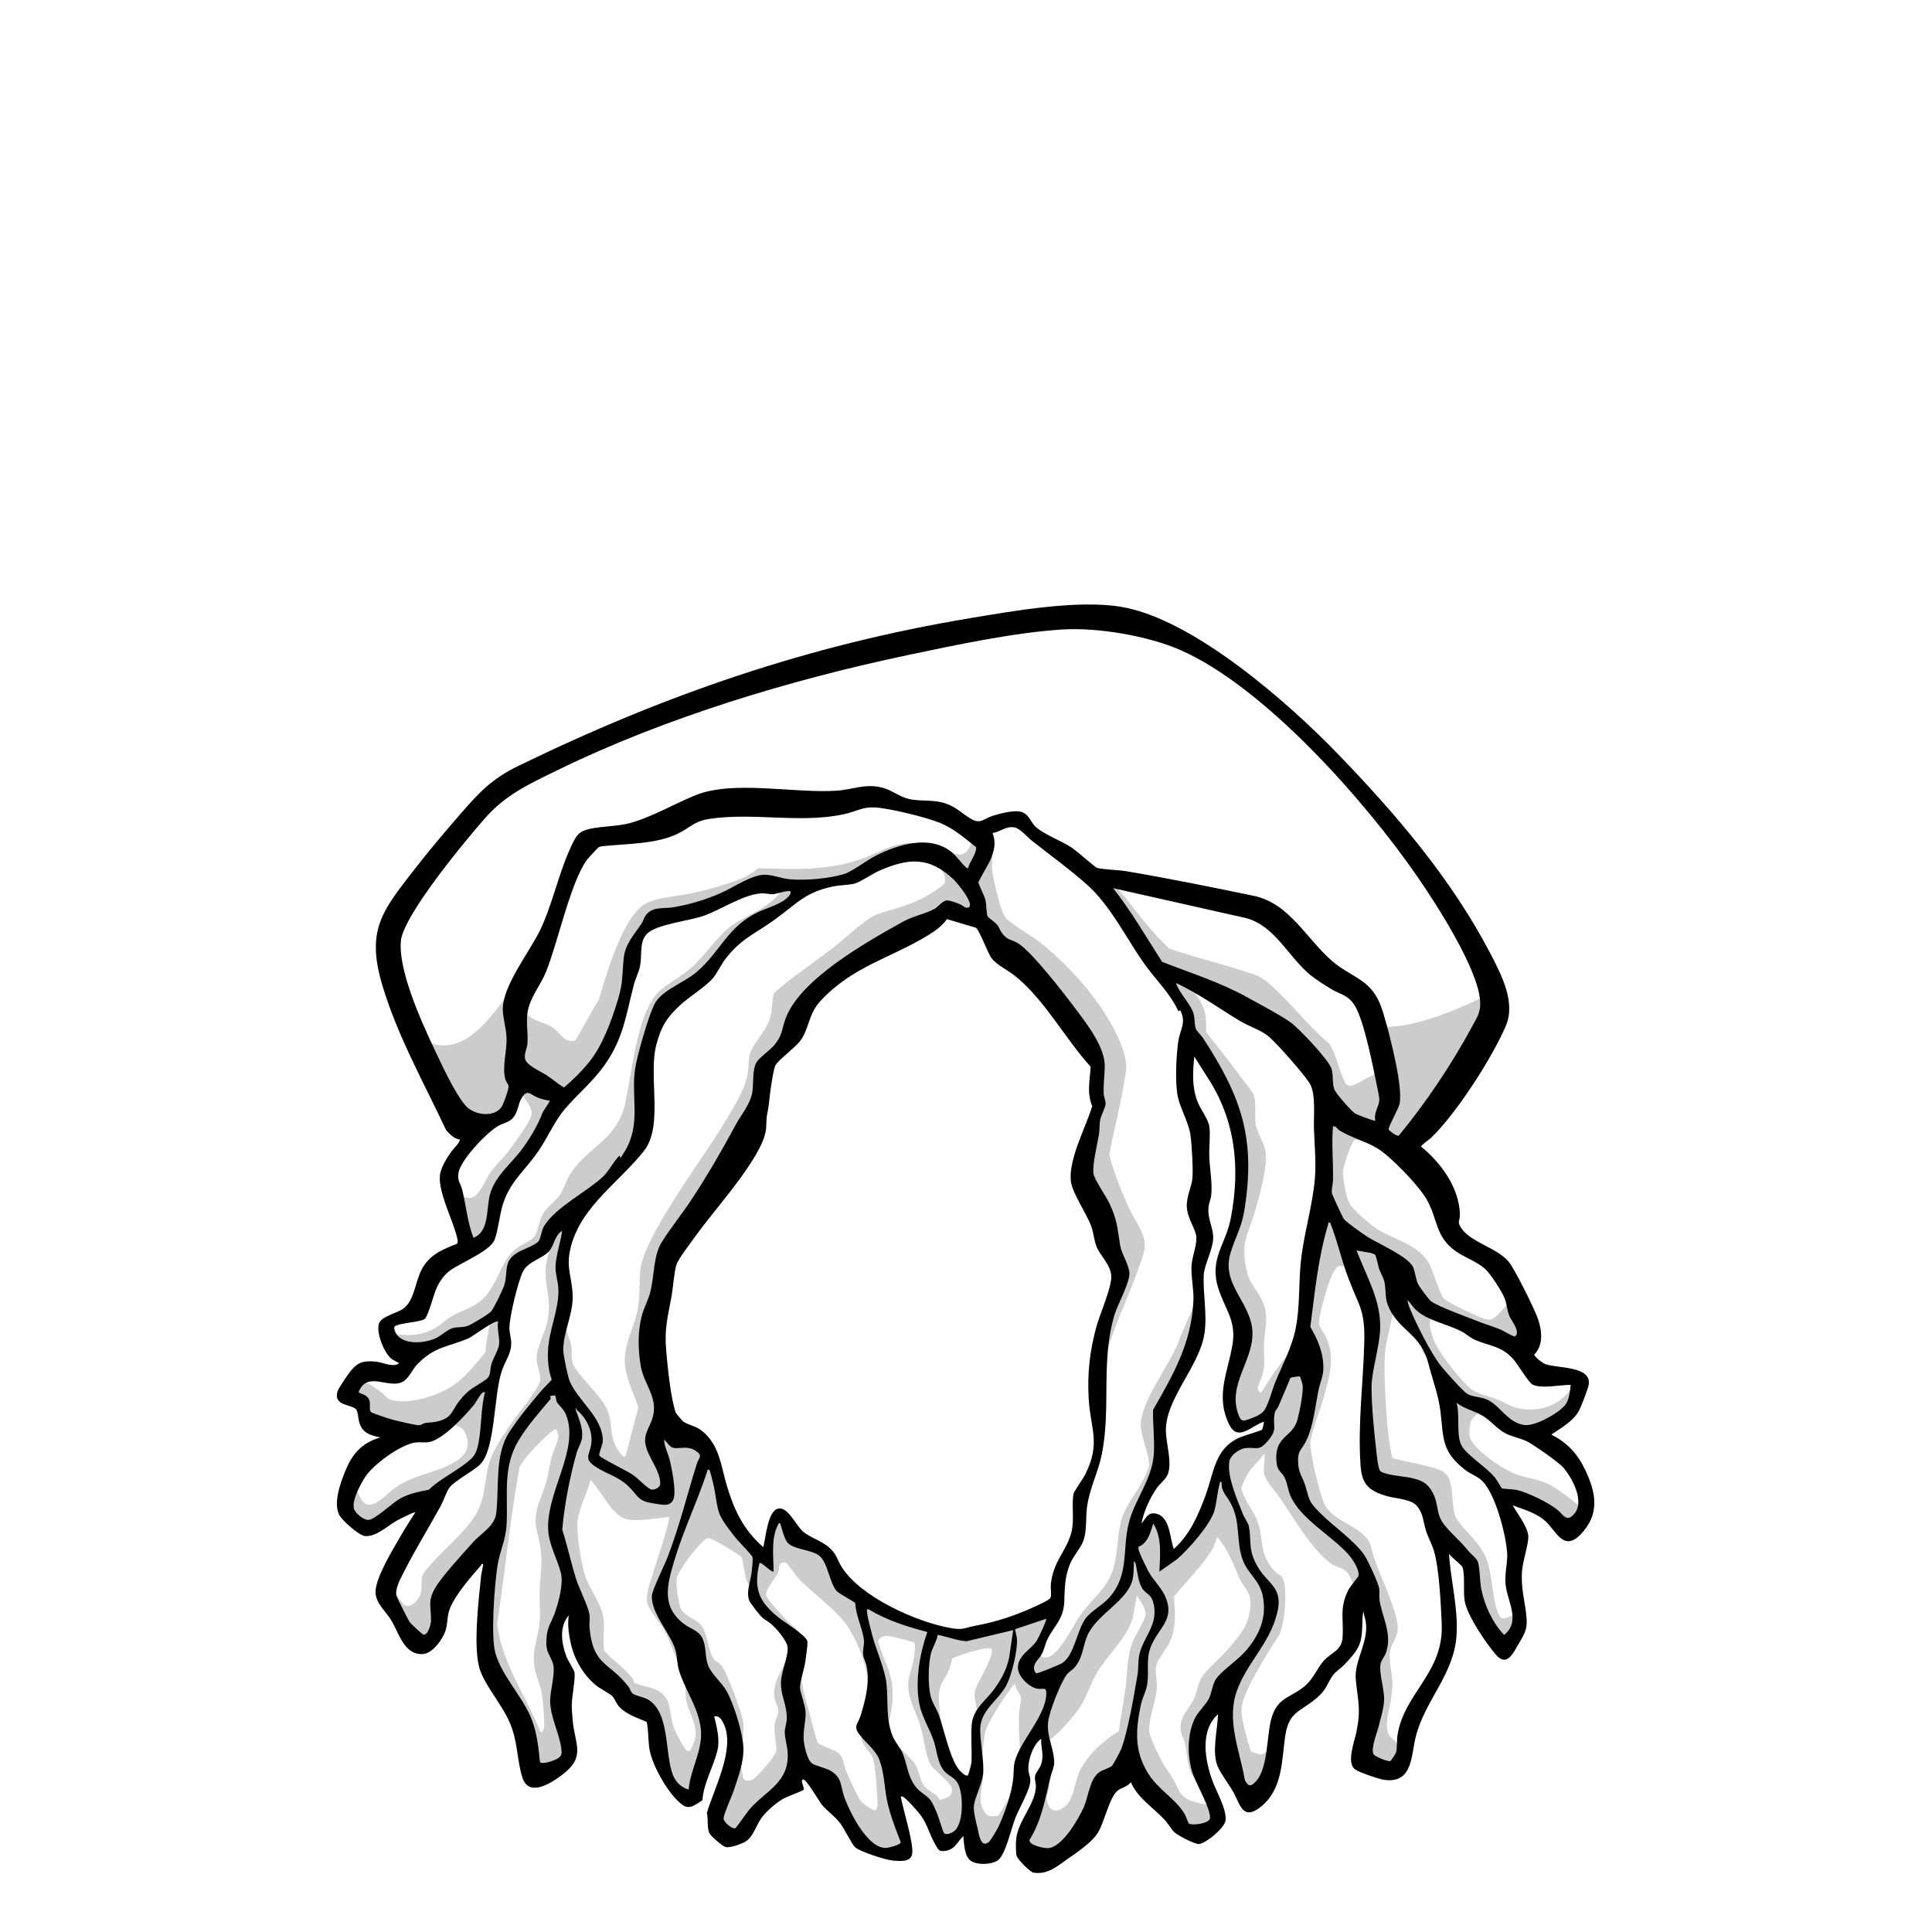 <svg xmlns="http://www.w3.org/2000/svg" xmlns:xlink="http://www.w3.org/1999/xlink" xml:space="preserve" id="Layer_1" x="0" y="0" version="1.1" viewBox="0 0 2048 2048"><style>path{transition:fill .3s ease}.shading{fill:#000!important;opacity:.2}.fill{fill:#fff!important}</style><path id="fill-head2" fill="#fff" d="M1601.3 1591.3c-2.9.9-2.7 8.3-2 10.9 1.5 5.9 13.1 17.3 13.7 26.3.5 7.1-5.4 26.1-6 35.9-.4 7.4-.4 17.6.1 25 .7 10.8 7.1 27.1 3.5 36.5-1.3 3.3-14.2 25.4-16.1 25.9-.9.2-1.6.2-2.4-.4-12.2-19.4-32.8-39.1-35-63.1-.9-10.5.8-21.9-1.5-32.5-7.8-4.7-11.9-16-22-14-4.7.9-3.7 6.5-3.5 10.5.9 20.3 7 42.3 8 63 2.6 53.8-31.8 76.5-43.4 123.7-2.6 10.5-3 28.8-10.6 36.4s-14.5 5.3-23.6 2.5c-3.2-1-17.9-6.5-19.8-8-6.4-5.2 2.7-28.2 4-35.9 4-22.7.5-33.5-1.6-54.8-1.4-14.3 8.7-27.7 9.9-42.9.5-6.8.6-23.6-1.2-29.8-1.2-3.9-11.8-4.4-12.8.8-1.7 9.1-.1 19.5-2.5 28.5-2.1 7.8-12.7 20.5-18.5 26.5-2.7 2.8-8.6 5.9-10.5 8.5-3.8 5.2-4.6 12.2-10.5 18.5-18.2 19.5-36.3 15.5-40.9 48.1-3.2 23.1-2.2 51.2-20.7 69.3-.8.8-9 7.3-9.5 7.6-5.3 2.7-12.6-18.4-14.8-22.2-4.1-7.2-10.5-14.7-14-22-7.3-15.4-.9-33.7-.2-49.8.2-3.5.8-7.6-3.5-8.4-12.7-2.4-18.3 12.5-20.2 22.7-3.9 20.7-.3 40.2 7 59.5 3.5 9.3 14.7 27.3 11 36.5-1.5 3.8-17.3 16.5-21 17.1-2.1.3-18.1-8.6-20.2-10.4-4-3.4-9-11.6-13.1-15.9-6.9-7.3-16-13.3-22.5-20.5-3.2-3.5-10.1-16.4-13-17-1.6-.3-5.4-.3-7 0-.9.2-14.2 8.5-15.4 9.6-9.3 7.9-13.6 33.5-21.3 45.7-5.2 8.2-45.3 38.3-54.4 39.6-2.1.3-4.4.4-6.4-.5-.9-.4-12.8-12.6-13.3-13.7-1.2-2.9-1-8.1-.8-11.3 1.3-19.2 18.2-34 20-53 .4-4.7-.8-10.6.1-14.9.5-2.5 3.9-6 5.2-8.8 5.3-12.1 1.6-24.3 1.6-37-7.6-7.1-13.6-1.6-18 5.6-6.3 10.2-8.6 22.2-7.8 34.2.2 2.8 1.8 5.7 1.9 8.1.1 4.1-13 29.4-15.7 36.2-4 10.2-9.9 36-16.8 42.2-2.9 2.6-11 3.6-14.9 3-13-2-9.4-17.8-11.8-26.2-1-3.4-8.2-3.5-10.8-2.2-3.4 1.7-10.3 18.2-16.8 14.3-2.2-1.3-9-20.6-11-24.5-1.8-3.5-5-8.6-7.3-11.7-3.5-4.6-13.4-15.8-17.7-19.2-2.4-1.9-10.4-2.3-12.7-.5-1.9 1.5-1.5 5.3-1.5 7.6.4 15 10.2 36.7 11.8 52.2 1.3 12.2-16.3 6.5-23.5 4.5-4.2-1.2-23.4-8.3-25.9-10.6-2.2-1.9-6.9-12.6-9.3-16.2-7.5-11.3-15-16.3-23.4-25.6-6.1-6.6-16.6-28.8-25-29.9-13.5-1.8-7.7 8.8-9.7 11.9-.4.7-11.9 4.6-14.5 6-8.7 4.7-21.2 15-27.2 22.8-9.1 12-9.3 26.6-27.9 29.1-4.3.6-13.5-6.2-15.7-9.9-1.9-3.3-3.4-13.5-3.2-17.3.3-5.5 11.5-30.6 13.9-38.9 5.9-19.9 13.9-46.9 1.2-65.7-3.8-5.6-8.2-7.3-14.9-6-4.8.9-3.8 7.5-3.5 11.5.5 6.2 3.3 14.3 3.8 20.3.6 7.2-11.3 35.1-14.1 44.5-2.3 7.7-.8 17-10.5 18.6-5.3.9-12.2-8.6-15.2-12.4-8.5-10.6-19-31-21.8-44.2-1.4-6.6-1-27.6-3.8-31.2-2-2.6-11.6-4.6-15.5-6.5-13.8-6.5-12.9-12-21.4-20.6-3.6-3.6-10.1-6.3-14.5-9.6-16.9-12.7-26.9-32.3-30-53.1-.7-5.1 0-21.7-4.6-22.4-8-1.3-10.3 2.6-12.7 9.4-4.4 12.4-1.5 31.8 3.4 43.9 1.2 3 7.3 12.5 7.5 13.4.5 3.1-1.7 11.1-1.8 14.8-.3 10.1-.6 22.1 0 32.1s5.9 28.9 4.8 36.7c-1.5 10.5-24.3 25.9-33.8 29.2-4.9 1.7-6.9 2.2-10.4-2.5-5.1-6.9-7.5-39.8-11.3-51.7-8-25.5-29.5-46.4-36.7-69.3-6-18.8 0-64.7 1.5-86.4.7-10 8.5-29.8-9.6-23.6-11.6 15.4-32.2 33.4-36.2 52.8-2.1 10.4-.6 15.3-6.5 25.5-21.1 36.5-33.1-3.7-43.4-20.2-8.5-13.6-19.1-16.1-13.2-34.3 7.5-22.9 26.6-47.4 38.3-68.7 5-23.2-20.5-7.4-29.9-1.8-5.4 3.2-20.1 14.9-25.2 14.9-2.8 0-17.1-11.1-19.5-13.5-10.5-10.9-6.8-20.2-3-33.1 5-16.8 11.6-32.7 27.7-41.3 7.1-3.8 16.5-3.3 13.2-14.4-1.1-3.6-14-3.9-18.2-8.8-5.9-6.7-1.7-18.9-10.9-24.1-2.2-1.3-13.9-5-14.5-5.9-.8-1.2-.1-3.5.4-4.8 1.1-3.1 11-17.8 13.5-20.5 12.9-14.4 28.4-.4 43.5-2.5 3.4-.5 6-3.1 6.5-6.5 1.4-10.2-4.3-7.2-9.6-11.5-4.9-4-13.3-24-10.8-29.8 1.5-3.6 17.8-8.8 21.9-11.2 21-12.3 11.5-45.5 39.5-61.5 5.8-3.3 14.6-5.5 19.4-8.6 1.5-1 2.2-1.5 2.6-3.4 2.2-11.4-12.7-44.5-16.2-57.7s-3.7-17.5 3.5-30.1c3.1-5.5 12.8-15.1 14.3-18.7 5-11.8-9-12.3-14-20-22.1-45-46.4-90.7-62.7-138.3-4.7-13.8-12.7-37.1-12.8-51.3-.2-27.6 33-68.8 50.1-90 26.7-33.1 58.5-76.3 96.6-95.4 158.9-79.4 322.9-133.3 499-161 42.1-6.6 102.3-17.1 143.3-7.7 87.4 20 191.8 121.3 251.5 186.5 51.4 56.2 108.7 126.5 139.3 196.7 7.6 17.4 14.9 31.6 7.3 50-12.2 29.8-47.1 83.2-68.7 107.3-3 3.3-19.4 17.7-20 19-.8 1.9-.8 5.5-.6 7.5.6 4.5 13.8 15.1 17.6 19.4 11.1 12.8 21.4 32.5 22.4 49.7.5 9-3.7 11.6 2.7 20.3 11.8 15.9 38.5 20.5 50.8 36.2 6.4 8.1 31 58.1 32.3 67.7.4 3.2.6 7.3 0 10.5-1.3 7-10.2 10-6.2 18.7 1.2 2.6 10.5 10.3 13.5 11.5 8.2 3.3 40.4 3.8 42.8 12.2.7 2.6-5.5 20.1-7.1 23.6-2.8 6.2-7.2 11.3-12.3 15.7-3.5 3-17.3 10.8-18.6 12.4-1.6 2.3-1.6 8.6.5 10.6 2.5 2.5 10.7 5.6 14.5 8.5 13.1 10.1 29.3 40.6 30.1 57 .4 9.4-7.5 23.4-14 30-11.7 11.9-15.4-1-23-9.1-3.9-4.1-7.9-8.3-12.7-11.3-6.8-4.3-25-12.2-32.8-9.7m-542.9-577.7c-7.4-7.5-13.4-32-19.8-35.7-10-1.1-28.8-12.4-37.8-9.7-2.6.8-5 5.8-7.2 7.8-3.8 3.4-10.3 7.5-14.8 10.2-42.1 24.8-83.9 34.2-117.2 73.8-11.9 14.2-10.8 30.2-23.5 44.5-4.7 5.3-20.8 17.4-22.8 22.2-2.3 5.8-4.4 25.5-5.2 32.8-.9 7.7-1.9 12.2-3 19.1-3.5 22.4-1.8 28.7-15.2 48.8-14.2 21.1-32.9 42-48.2 62.8-7.3 9.9-28.1 35.6-31.8 45.2-3.1 8-4.3 28.1-6.1 37.9-2.7 15.2-7.3 28.6-6.7 44.3.8 21.1 5.1 63.1 11.2 82.8.4 1.2 9.3 11.1 10.8 12.2 3.8 2.6 8.5 3.2 12.6 5.4 24.5 13.2 25.9 46.9 34.1 70.9 6.1 18 12.5 30.5 25.2 44.8 4.3 4.8 13.6 16 20.6 10.6 4-3.1 4.8-30 11.3-37.5 2.1-2.4 6.2 2.8 7.6 4.4 5.5 6 9.4 13.8 16 19 7.6 6 20.8 10 27.5 16.5 5.5 5.3 8.1 15.9 13.5 22.6 25.5 31.7 83.6 61 124 64 12.3.9 16.5-2.3 27.2-4.7 20.3-4.5 36.7-9.4 55.9-18.1 4.7-2.1 20.9-9.4 22.6-13.4 1.8-4.5.4-12 .9-17.1 2.1-20.7 17.2-34 21.7-52.3 3-12.2-.2-33 2.4-41.6.3-1.1 4.4-5.3 5.6-7.4 24.6-42.2 13.4-52.9 10.2-96.8-1.9-25.3 1.6-48.4 8.3-72.7 5.8-21.1 17.3-40.8 14.7-63.3-1.2-10.6-11.5-19.5-15.2-28.8-2.3-5.9-2.8-13.3-5.1-19.9-4.5-12.9-22.3-39.5-22.7-50.3-.2-5.9 6.7-25.2 8.9-31.9 4.7-14.2 15.4-33.6 13.9-47.9-.5-4.4-2.9-9.5-3-14.1-.1-8 3.8-17.3 1.9-25.8-27.1-29.4-48.1-68.5-78.3-94.7-7.1-6.7-19-12.8-25-18.9m252.8 497.1c-1.8-1.8-5.9-13.6-6.8-16.7-7.5-28.2 11.6-58.6 8.5-89.5-2.2-22.3-22.9-41.7-17.5-65.5 3.5-15.7 12.4-29.4 15.4-46.6 6.4-36.2 7.5-78.1-4.8-112.9-7.8-22-21.2-42.8-33.5-62.5-12.3-6.6-12.9 1.3-13.6 11.5-1.2 17.9-.2 33.3 7.5 49.6 2.6 5.5 8.6 12.4 9.5 18.5 1 6.7-.3 15.9 0 23 .5 13 3.1 30.3 2.1 43-.8 9.9-4.1 16.8-3.1 28 .6 6.8 4.8 14.7 4.8 21 0 9.7-7.8 23.8-8.8 34-3 29.8 6.4 54.8-5.8 84.2-8.1 19.5-32.9 55.1-34.2 73.8-.5 7.3-.4 17.7.1 25 .6 10.8 5.7 24-.6 33.4-7.4 11.2-14.3 17.1-20.3 30.7-3.5 7.9-14.2 33.6 4.2 28.2 3-.9 4.4-7.9 6.7-9.3 11.5-7.2 15 30.8 17.9 34.1 2.4 2.7 8.3 1.8 11.1 0 15.6-10.3 27.3-39.2 33.7-56.3 4.7-12.6 11.8-42.9 20.2-51.5 8.9-9.1 26.1-10.6 36.3-16 5.6-3 5.8-11.8 4.7-17.2-.9-4.8-7.3-4-11-3.1-5.2 1.2-18.2 13.5-22.7 9.1" class="fill" data-original-prefix="fill"/><path id="fill-head1" fill="#fff" d="M1125.8 667.3c37.4-2.4 90.5 6.6 124.9 21.5 89.7 39 196.9 160.6 252.1 240.9 20.3 29.4 62.7 95.7 66.1 129.9 1.3 13.1-2.9 18.3-8.7 29.1-21.6 40-48.4 79.8-77.2 114.9-1.9 1.8-10.7-5.4-10.9-6.2-.8-2.7 10.8-22.3 11.7-28.1 2.9-18.4-8.6-63.2-13.8-82.7-1.9-7.2-4.3-16.1-7.2-22.8-11.1-26.4-31.3-28.3-50.8-45.2-27.8-24.2-45.1-61.2-83-69-43.9-9.1-91.8-18.8-135.8-26.2-8.1-1.4-24.4-1.7-30.5-3.5-1.7-.5-22-18.5-27.2-21.8-10.4-6.7-31-14.6-38.5-22.5-5.1-5.3-6.7-13.4-15.7-15.3-7.4-1.5-21.6 2.1-29 4.5-10 3.3-12.8 9.1-22.8 3.3-9.2-5.3-15-12.1-26-16-16.2-5.9-31-1.2-45.2-6.8-8.2-3.2-15.2-8.7-24.3-10.7-17.8-4-30.4 2.5-47.5 3.6-44.4 2.8-108.8-11.3-148.5 4.5-22.1 8.8-47.2 23.7-70.2 29.8-13 3.5-28.7 3.1-42 6-12.5 2.7-14.8 7.1-20 18-13.2 28-19.9 61.6-33 89-11 23-39.7 59.1-39.8 84 0 9 3.3 19.9 3.9 29.1.9 15.4-5.2 32.5-1 46 1 3.1 3.1 4.2 3.2 7.9 0 2.6-5.1 16.8-6.6 19.5-7.1 13.2-29.3 10.4-38.5.5-11.3-12.3-26.6-45.7-34.2-61.8-13.4-28.4-38.3-83.4-34.7-114.1 2.4-20.4 40.9-70.5 54.9-88.1 10.7-13.5 22.7-28.1 34-41 22.3-25.5 47.6-36.7 77.6-51.4 113.8-55.7 247.1-95.7 371.2-121.8 50.9-10.7 111.5-23.7 163-27" class="fill" data-original-prefix="fill"/><g id="shading-head" class="st1"><path id="outline-shading-head2" fill="#000" d="M1236 1659c2.4-.9 6.4-11.4 7.2-11.8 1.1-.7 3.7.4 6.4-1.1 6-3.3 17.1-19.1 20.6-25.4 10.8-19.3 16.7-42.7 23.9-63.6 1.1-.5 4.5.3 4.9-.1s-.3-8.9.2-11.3c1.5-7.5 14.1-16.3 21.4-16.8 1.9-.1 1.2 2 2 2.1 4.5.6 7.1-4.1 10.1-5.9 9.1-5.4 9.8-1.4 12.8-13.2.3-1.1 1.3-1.9 1.5-2.5s-1.8-.3-2-1.1c-.5-2 .8-4.7-1.4-6.4-8.4-6.7-24.2 12.5-31.3 9.4-2.3-1-7.8-16-8.2-18.9-.7-5.3 1.5-9.8.9-14.9-.3-2.7-2-4.4-2-6.8.2-13.7 9-33.6 10-49.1 1.9-29.3-10.9-39.8-17.5-64.6-5.2-19.8 9.2-38.4 13.6-57.3 9.8-41.3 9.3-93.3-8-132.3-3.6-8-11.7-19.7-13.7-27.3-1.1-4.2 1.2-7.2 0-10-.3-.7-8.8-12.2-9.5-12.6-1.3-.7-2.9.7-4.3.4-1.2-.3-2-2.2-3.4-2.7-2-.6-6.5.6-7.4-.8-3.3-4.7 1.5-31-.3-39.5-.9-4.1-7-12.4-9.7-16.3-3.7-5.2-14.6-15.5-13.8-21.1.2-1.5 2.5-4.8 2-5.6-.4-.6-11.8-3.8-14.4-5.1-10.9-5.6-23.5-27.4-30.8-38.2-5.7-8.4-24.2-33.8-26.3-41.7-2.3-8.4 6.4-13.3 12.5-7.5 10.9 10.2 23 28.5 33.5 40.5 7.8 8.9 15.5 17.9 24.2 25.8 26.3 8.9 53.5 15.4 79.9 24.1 7.4 2.4 14.7 4.2 21 9 23.1 18 45.2 48.4 68.5 67.5 7.4 11.7 10 26.9 15.8 39.2.8 1.7 1.9 4.5 3.9 5.1 8.4 2.6 24.9-13.8 34.3-12.8l-6-34.3c-19.6-15.9 17.7-14.5 27.2-16 35.4-5.6 70.7-21.9 102.5-37.6 3.6-1.5 6.6 11.8 6.2 13.2-.6 1.8-3.9 1.7-4 4.2s4.9 3.7 3.9 9.8c-.3 1.8-4.1 10.2-5.3 11.8-1.1 1.5-3.2 1.8-3.4 2.2-.2.3.8 2.5.2 4.5-1.3 4.3-18 33.1-21.3 36.8-2 2.3-4.9 2.8-6.1 4.2-1.8 2.2-1.8 6.7-3.1 9.6-4.7 10.4-24.7 36.2-32.8 45.2-3.1 3.4-18.8 16.9-19.5 18.5-.9 2.1-.3 6.7-.5 7-.3.3-7.1.1-8.4-.1-5.2-.7-18.2-6.3-22.9-9.1-2.2-1.3-3.2-4-5.7-3.8-3.1 16.4-22.8 3-27.3 4.1s-13 29.4-13.3 34.5c-.3 5.9 3.7 26.7 6.4 32.1 4.2 8.2 21.8 22.9 29.9 28.1 17.7 11.4 40.8 15.6 53.3 33.7 5.3 7.6 13.6 37.1 17.6 40.4 4.9 3.9 19.8 11.1 26 14 4.3 2 16.9 8.1 20.9 8.2 11.8.3 18.6-22.7 30.7-19.9.6.1 6.5 3.2 6.8 3.5 2.5 2.8 7.3 14.1 8.7 18.1 2.9 8.2 5.8 16.6 1.5 24.9-2.3 4.4-7.1 5.2-5.2 12.3l-100.8-43.8c-6.1 6.8-3.1 15-.7 22.9 4.6 14.8 26 41.5 37.5 52.5 9.4 9.1 19.8 9.4 31 14 12.6 5.1 16.2 9.7 31.5 10.5 17 .9 32.1-4.8 43.5-17.5 3-3.4 8.3-13.1 11.9-14.1 1.3-.3 1.6-.8 2.6.6 1.6 2.5-.7 6.9-1.5 9.6-2 6.6-5.6 17.1-9.6 22.4-7.1 9.6-34.8 27.3-46.7 24.8-7.1-1.4-14.6-10.9-21.3-13.7-9.6-3.9-21.9-2.8-29.4-12.1-1 5.2-6.5 7.5-8.5 12s-2.9 15.3-.7 19.7c6.4 12.7 31.4 29.7 44.5 35.5 14.7 6.5 26.9 5.8 41.3 13.7 6.3 3.5 36.2 24.3 36.1 30.5 0 3-11.1 17.8-13.8 19.2-3.8 2-2.7-.9-4.1-2.8-12.7-17.2-36.9-22.9-55.2-31.8-6.8-3.3-5.9-3.8-13.9-6.1-9.2-2.7-8.1-11.7-13.8-17.2-10.3-9.9-30.3-11-35.7-26.3-4.7-13.3-.3-28.4-2.2-42.8-2.1-15.7-8-20.8-15.2-33.8-3-5.4-5.4-12.6-8.4-17.6-2.8-4.6-7.8-8.1-10.2-12.8-2-3.9-2.2-7.9-4.2-11.8-3.6-7.4-17.8-25.3-23.6-32.4-.9-1.1-2-2.6-3.4-3.1-1.6 16.5-8.1 34.1-9.1 50.4-1.2 19.2.7 48.4 2.1 68 .4 5.4 3.8 40 6.7 41.5 11.2 2.9 22.9 4.7 34.1 7.7 13.1 3.4 23.3 4.2 26.9 19.1 2.3 9.7 1.7 26.9 5 35 2.7 6.6 19.7 23.1 25.1 30.9 3 4.3 6.1 9.1 7.9 14.1 6.3 16.8 6.2 44.6 13 59 4.9 10.2 14.2-2.9 22.2-.7 3.5 10.8-2.7 20.2-8.2 29.2-3.9 6.5-5.2 12.8-13.5 7.4-11.4-16.1-22.7-29.3-29-48.5-4-12.2-2.6-16.6-3.3-28.7-.2-2.9-.9-12.3-1.7-14.3-1.2-2.7-3.9-3-5.3-4.7-6.5-8-15.3-16.3-20.8-25.2-6.8-11-12.4-35.9-21.9-43.1-14.5-11-32.3-10.9-46.4-18.6-8.2-4.5-8.4-13.6-8.9-22.1-1.2-18.6-1.5-40.4-1.1-59 .2-10.5 1.8-9.5-1.5-20.4-2.6-8.5 3.4-24.1 3.6-33.5.2-11-.8-40-3.1-50-.9-4.1-5.6-12.2-7.8-16.2-1.8-3.4-10.7-18.6-12.7-20.3-1-.8-8.3-1.2-10-1-4.6.5-10.1 16.1-11.6 20.4-2.3 6.7-11 36.6-9.5 41.6 1.2 3.8 6.8 11.4 8.7 16.3 8.1 20.6 1.9 39.6-3.5 59.9-2.8 10.7-14.9 41.9-14.6 50.1.4 13.1 9.6 51.9 15.1 64 6.5 14.4 27.7 21 39.8 31.2 11.3 9.6 8.7 14.6 13.1 26.9 6.9 19.5 19.3 44.8 23.7 64.3 4.4 19.2-6.3 22.3-7.5 36.9-.6 7.7 2.9 22 2.9 30.8 0 3.8-.8 10.9-1.2 14.9-1.2 11.1-7.9 28.9-2.8 39 3 5.9 16 13 17.7 20.3 2.3 10-7.7 22.8-18.2 22.2-3.9-.2-30-9.3-31.7-11.6-.8-1.1-1.8-5.1-1.8-6.7 0-7.7 5.2-20.8 6.6-29.4 2.2-13 2.8-25.5 1.3-38.7-1.1-9.7-4.8-16.4-2.3-26.3 3.1-11.8 9.4-21.3 9.4-34.7 0-3.7-5.2-27.1-6.8-30.2-1.1-2.2-3.9-1.2-6-6-4-9.1-6.6-28.1-15.6-33.4-4.8-2.8-9.1-2.9-14.2-6.8-21.2-16.3-38.7-47.3-53.7-69.3-4.7-6.9-15.9-18.4-16.8-26.2-.8-6.8 1.1-13.7.5-20.5-5.4 6.8-12.7 13.3-17.3 20.7-1.6 2.5-7.2 13.4-7.1 15.7.2 7.2 11 22.7 14.5 29.6 11.5 22.9 1.3 38.9 22.1 59.9 3 3.1 5.5 1.4 7.9 8.1 4.2 11.6 1.4 48.5-5 58.9-3.7 6-7.1 10.6-10.9 17.1-8.9 15.3-28.6 45.4-28.6 62.5 0 4.7 1.8 12.5 2.8 17.3.7 3.4 6.2 24.8 7.6 25.9.4.3 9.6 3.3 10.2 3.2 3-.3 15.5-11 18.6-8-.3 9.2-1.1 18.6-4.2 27.3-1.6 4.3-13.2 25.8-15.7 28.3-.8.8-9.1 7.3-9.7 7.4-5.2.9-11.9-18.4-14.2-22.6-4.9-8.6-14.5-19.8-16.9-29.1-3.2-12.8 2.9-31.7 2.8-44.7 0-2.1.1-4.9-2.1-6.1-1.2-.6-8 .2-9.4.6-6.4 1.7-11.5 17.5-12.4 23.6-3.3 20.8.6 41 7.9 60.4-.9 1-11.8-8.2-13-9.5-10.4-10.8-9.4-26.3-12.2-39.8-.9-4.1-3.9-8.7-4.5-13.5-2-14.9 9.2-22.1 14.6-34.9 2.8-6.6 3.7-14.7 7.3-20.7 5.2-8.8 19.9-21 27.4-29.6 12.8-14.9 23.2-25.8 24.5-46.5 1-16-6.2-17.4-11.9-30.2-6.9-15.4-11.3-29.7-23.1-42.9l-4.2 10.9c-11.1 19.4-28.1 34.7-41.7 52.3 1.1 17.9 2.9 34-5.7 50.3-3.6 6.8-12.7 17.1-13.5 24.6-.6 6.2 1.5 15.4.9 22.9-1 13.7-8.5 30.6-8 44 .2 7 12.4 31.7 16.8 38.3 7.1 10.6 8.5 11.9 14 24 6.1 13.3 20.1 13.8 32.4 16.6 2 .4 3.7 2.2 5.4 2.5 1.1.1 3-1 3.3-.7.4.3 1.9 8.4 2 9.5.5 7.4-4.3 11.2-9.5 15.4-3.6 2.9-10.9 8.6-15.2 7.3-2.1-.7-15.5-8.3-17.2-9.8-4-3.4-9-11.6-13.1-15.9-6.9-7.3-16-13.3-22.5-20.5-3.2-3.5-10-16.4-13-17-2.1-.4-9-.1-10.8.9-1.1.6-.3 2.2-1.3 3.1-2.8 2.4-8.6 3.6-12.2 7.6-10 10.9-11.2 35.6-22.6 48.4-5.6 6.2-43.2 33.3-50.2 34.7-1.8.3-4 .6-5.7.2-2.6-.5-14.4-12.8-15.3-15.7-5.4-17.5 12.8-37.3 17.5-53 2.7-9.2.9-16.9 2.3-24.7.1-.6 3.6-7.3 4-7.5 4.7-3.3 5 14.6 4.9 16.4-.5 4.9-3.6 10.1-2.4 14.6 3.3 12.9 12.7 12.4 21 4 6.7-6.8 9.1-24.6 13-34 7.6-17.9 26-34.3 42.3-44.2 1.9-15.8 5.2-31.5 7.2-47.3 2.3-18 .8-30.4 7.8-48.2 2.7-6.8 12.4-21.7 13.1-26.9 1.1-8.1-5.7-14.9-9-21.4l-4.5 24c-5.9 21.3-27.4 39.7-38.3 58.7-6.7 11.6-10.4 24.5-17.8 36.2-5 7.9-23.7 29.5-31.4 33.6-5.4 2.8-1.1-5.5-5.6-6.3-.9-.2-10.1 1-11 1.7-.7.5-3.9 5.2-4.6 6.4-6.2 9.9-8.5 22.1-7.8 33.7l-2-7.5c-.9-18-2.7-35.9-2.1-54 .2-5.1 2.4-13.4 2.1-18-.2-4-6.5-9.7-6.1-14.5-1.7.6-2.8 2.3-3.8 3.7-7.1 9-26.1 37.7-28.1 47.9-1.3 6.8-4.1 30.9-3.8 37.1.1 1.5 1.5 2.4 1.7 3.8 1.4 13.3-6.7 26.9-.1 40.1 3.9 7.9 7.3 8.2 16 7.1 6.4-9 12.1-20.9 19.2-29.3 1.3-1.6 5.8-6.4 8-4.5.9.8-9.4 19.5-10.5 22-5.1 12-13.1 45-20.5 52.5-3.1 3.1-11 4.1-15.4 3.4-15-2.3-8.6-26.8-14.2-28.8-9.2-3.1-13.3 6.4-17.5 12.8-11.1-2.1-12.8-14-17-22.3-1.8-3.5-4.4-6.4-6.1-9.9-1-1.9-.4-4.2-1.7-6.3-2.7-4.3-15.3-7.8-16.1-15.4l-1.5 2c-4.2-4.6-15-5.6-15.6 2.5-1 13.5 9.9 37.7 11 52.2.5 6.4-4.2 10.6-10.4 10.4s-34.9-9.6-38.6-13.5c-2.4-2.5-6-11.5-8.6-15.4-7.6-11.7-15.2-16.7-23.8-26.2-6-6.6-16.6-28.8-25-29.9-10.1-1.4-8.6 4.1-8.7 12-15.2 3.7-32.3 15.4-41.7 27.8s-10.5 29.1-29.8 30.3c-3.6.2-13-6.9-14.8-10-3.1-5.4-4-17.1-2-22.9 9-26.7 31.3-71.6 14.3-98.4-3.8-5.9-8.3-7.9-15.3-6.7-4.2.8-3.7 7.2-3.5 10.5.8 12.6 4.6 18.6 1.2 32.3-1.9 7.7-11.8 39.2-15 44.9-8.1 14.4-16.1 2.5-22.6-5.8-8.3-10.7-18.5-30.5-21.3-43.7-1.4-6.6-1.2-28.1-4.2-31.8-1.4-1.7-11.9-4.4-15.1-5.9-14.2-6.7-13.1-12.8-22-21-6.6-6.2-16.9-9.5-23.5-17.5-18.1-21.6-18.2-42.5-23.6-68.4-1.1-5.2-2.6-10.3-2.9-15.7l-2.2 15.3c-15.5 8.9-9.4 28-9.8 42.2-.2 7.3-2.6 13.9-2.1 22 1 14.7 9.8 27.2 11.8 39.2 1.3 8 1.2 17 2.2 24.8.5 4.4 3.4 17.8 2.9 20.7-.5 2.6-6.4 8.2-8.3 10.8-2 2.7-3.4 7-5.7 9.3-2.5 2.7-21.3 13.9-24.4 13.6-.6 0-.5-1.6-.8-1.7-.5-.3-1.7.7-2.8.2-6.5-2.9-8.9-31.8-10.5-39.5-7.5-35.8-24.3-48.1-37.4-77.6-7.1-16.2-5.6-35.4-4.1-52.8 2.2-25.9 8.7-52.4 11-78.5l-9.2 13.8-8.4 1.2c-9.9 13.1-25.2 27-32.3 41.7-7.7 16-1.9 29-16.2 44.8-18.9 20.7-29.7-15.6-37.2-27.8-1.8-2.9-8.9-10.9-9.4-12.7-.7-2.4 1.8-3.8 1.5-6.3-.5-3.5-9.6-15.2 0-15.6 3.6 3.7 13.8 21.9 17.1 23.3 5.8 2.4 10.1-1.4 13.4-5.6 8.5-10.8 1.2-19.8 7.1-28.9 15.5-20.5 40.4-38.8 53.9-60.1 11.8-18.7 9.5-34.9 14.9-55.1 3.8-14.4 16.8-32.9 25.5-45.5 6.2-9 27.6-34.3 29-43 .8-4.7-3.9-16.4-3.9-22.7.1-14.2 9.8-28.7 11.9-42.2 2.6-16 .3-24-1.7-39.1-2.4-17.5 1.4-29.4 7.8-45.3l-23.5 18c-13.7 15.5-19.5 35.9-31.4 52.6-.7 2.2 2.8.7 3 4.9.3 8-2.6 22.1-3.1 31-.6 11.3 2.3 21.6-3.2 31.8-1.7 3.1-10.3 13.9-10.7 15.4-.3 1.1 2.8 13.5 2.8 16.8.1 11-11.5 62.7-18.5 69.6-1.1 1-2.6-.3-4 .8-18.5 14.5-30.3 27.2-53.1 38-7.4 3.5-16 5.6-23 9-8 3.9-23.7 18.7-30.1 20-2.4.5-3.7.3-6-.6-2.1-.8-14.4-10.7-16.3-12.7-3.5-3.7-7-9.9-7-15 0-3.1 5.9-26.7 7.1-27.5 5-3.5 8.4 13.2 9.5 16 1.9 4.7 6.2 13.3 11.8 13 10.6-.7 18.8-11.8 27.3-17.8 19.6-13.7 38.8-14.9 59-25 15.3-7.7 23.7-17.8 14.8-35.2-2.7-5.2-13.5-8.2-18.9-7.9-3.3.2-6.2 3-8.5 3.5-4.4.9-8.6 1.6-13.2 2.7-22.2 5.3-45.4-2.1-63.1-16.4-5.1-4.1-4.4-8.3-8.7-11.3-2.5-1.7-15.2-5.7-15.8-6.7-1.9-3 7.7-17.8 10.5-18.7 7.3-2.2 22.8 8.4 28.8 12.8 4.7 3.4 5.3 7 12.1 8.9 15.8 4.4 39.2-2.2 53.8-9.1 20.2-9.6 31.5-24.9 45.4-41.6.6-12 3.2-23.8 6.2-35.3l-11.7 7.8c-5.9 3.5-18.3 8.4-25 9-1.8.2-3.2-1.9-4.7-1.6-.8.2-7.2 5.7-9.1 6.9-17.4 10.3-36.9 12-56.5 8.5-1.2-.7-6.7-15.8-6-16.5 18.5 4 37 5.4 53.9-4.6 6.2-3.7 11.2-9 17.4-12.6 10.1-5.8 20.6-8.1 30.1-15.8 18.4-14.9 20.6-41.9 37.6-55.4 4.9-3.9 16.2-8.6 19.4-12.6 3.7-4.6 5.3-16.8 8.7-23.3 4.8-9 13-13.4 18.3-20.7 3.9-5.5 6-13.6 9.4-19.6 17.3-30.7 50.7-37.5 59.9-77.1 7.4-32 12.5-100.5 38.4-121.6 10-8.1 21.9-14.2 31.9-23.1 14.2-12.5 29.8-36 43.7-45.3 14.3-9.5 29.6-14.8 43.3-26.7 3.4-2.9 14.8-16.2 17.5-16.5 4.5-.7 6.8 2.9 6 7.1-2.1 11.3-24.6 27.8-34.1 34-8.2 5.3-19.8 10.2-27 16-7.5 6.1-15.9 18.5-23 26-9.6 10.1-19.5 18.8-30.6 27.4-16.1 12.4-22.4 11.4-30.7 32.3-14.7 37.2-10 73.8-18.5 112.4-8.2 37-37.8 61.6-58.5 91.5-1.5 2.2-8.2 11.9-8.7 13.3-1 3.1.1 6.1-.7 8.3-.5 1.4-2.8 1.4-3.9 4.1-6.8 17.2-8.5 46.3-10 65-.8 10.5.5 21.7 2.3 32.8 1.1 6.7 4.9 14.1 5.7 19.3.9 5.8-.1 12.3 1.5 18.5 2.3 9 29.1 33.5 35.7 47.3 8.3 17.1 1 30.3 14.4 47.6 1 1.3 4.3 5.7 6 3.1l13.5-51.6c-4.8-13.6-11.4-26.9-13.8-41.2-3.9-23.5 10-42.4 13.5-65 2-12.8 1.1-26 2.3-38.7 3.5-35.6 64.5-116.1 85.4-150.6 9.7-15.9 24.3-37.9 28.1-55.9 1.7-8 .6-17 3-24 4.6-13.5 18.2-23.2 22-41 1.4-6.4 1-16.5 3.2-21.8 1.1-2.6 6.4-6.2 8.8-8.2 17.5-14.4 37.3-27.7 55.3-41.7 10.3-8 33.9-30.2 44.1-33.9 19.8-7 35.3-9.3 54.6-20.4 3.4-1.9 17.8-10.8 18.3-13.7 2-9.9-10.9-24.8-9.8-31.8 1.5-9.8 9.2-1.6 11.5-.9 1.3.4 12 2.9 13 3 13.6 1.2 13-20 20.2-22.3 2.5-.8 4.4-1.2 5.9 1.2s8.5 17.7 9 20c1 4.8-.2 10.8.2 15.8.9 10 8.7 44.5 14.1 51.9 4 5.4 30 21.1 37.8 27.2 33.5 26.8 71 69.5 85.9 110.1 6.4 17.6 5 22.6 1.9 40.4-4.3 24.9-10.9 49.3-15.4 74.2 5.5 20 13.1 39.3 21.8 58 5.8 12.3 17.1 26.2 15.8 40.1-.6 6.9-5.5 19.1-8 26-8.2 23.2-19 45.7-27 69-4.5 13-7.4 26.5-11.7 39.3-.5 1.4-5.2 15.8-7.2 14.2-.1-1.5-1-3-1.1-4.5-.6-18 4.8-41 9.6-58.5 5.5-20.1 16.6-40.7 14.6-61.6-1-10.4-12.8-21.9-16-32-2.5-7.9-5-26.7-5.1-35-.1-5.6 1.9-11.1 1-16.9-.8-4.9-6.6-14.4-8.2-20.8-7.1-27.1 10.4-48.5 8.2-74.2-.4-4.8-2.8-10.3-2.9-15.1-.2-8.2 4-17 1.4-25.3-1-3.2-3.7-4.3-4.9-7.1-1.9-4.7-1.3-11.2-3.3-16.7-5.1-14.4-49.9-63.2-62.7-77.3-9.2-10.1-18.8-19.9-28.5-29.5l-1 4.5c-8.9.8-9.5-11.2-13-15.5-6.4-8.1-16.9-9.4-25.8-12.2-6.7-2.1-13.3-6.7-20.7-5.3-2.9.5-6.2 6.5-9 8.9-17.9 15.8-58.8 30.8-81.4 43.6-17.8 10.1-46.9 31.5-62.1 45.9s-13.2 31.4-21.8 47.2c-2.3 4.2-10.8 9.7-12 13-4.9 14.1-2.5 34.8-8.1 48.9-26.4 67.1-91.1 114.1-107.9 186.1-4.7 20.2-10.8 50.4-9.4 70.7.9 13.2 7.3 29.3 9.8 43.2 1.5 8.4 1.8 25.7 4.5 32.4.8 2 11.9 12.7 14.3 14.7 7.6 6.3 22.2 12.1 27.5 17.5 2.9 2.9 5.2 12 7.4 14.6 1.3 1.4 3.8.5 5 2 .6.7 2.6 8.4 2.5 9.6-.1 2.4-2.1 3.4-1.9 5.7.9 8.6 5.7 12.5 9.2 18.9 8.9 16.2 9.9 25.8 23.6 41.4 4.7 5.4 13 16.1 20.5 11.6 3.2-8.8 6.7-30.8 12.4-37.4 2-2.3 8.6 4.6 9 6.1.7 2.6-3.1 3.5-.9 4.8 7.7.7 10.2 8.5 16.1 12.9 8.1 6 20.3 9.2 27.5 16.6 4.8 4.9 7.1 13.9 11.2 19.8 3.5 4.9 8.8 6.3 6.3 13.1 4.1 2.9 8.8 6.7 12.4 10.1 1.8 1.7 3.3 5.1 4.9 6.1 2.7 1.7 5.8.5 8.6 1.4.7.2 11.8 7 12.3 7.5 1.5 1.6.3 4.9 2.4 6.1 4.9 2.7 21.3 5.6 28 7.7 19.3 6.1 40.2 16.2 60.8 14.3 5.8-.6 12.2-4.4 17.2-4.8 3.7-.3 7.1 2.6 11.5 1.6 2.6-.6 3.8-3.1 5.4-3.6 2.3-.7 5.1.2 7.6-.4 15.9-3.9 22.6-10.4 35.7-17.3 19-9.9 12.6 8.6 8.2 19.2-1.8 4.4-10.1 17-10.1 19.8.1 3.7 4.7 9 8.5 9.5 10.5 1.3 20.7-16.4 25.8-24.1 4.5-6.8 8.2-14.7 12.8-21.2 10.6-15.1 26.4-26.5 33.3-44.7 6.9-18.1 4.8-40.9 11-59 4.6-13.3 16.7-27.9 23-41 1.2-2.6 5-10.6 5.3-12.8 1.1-10-8.5-30.7-8.8-42.8-.7-26.5 33.8-67.6 41.9-94.1l19.1-44.3c-.2 10.3 2.4 20.8.6 31-1.4 7.7-9.7 23.8-13.4 31.6-2.6 5.6-14.2 25.5-14.7 29.3-.2 1.4 1.7 2.2 1.4 4.3-.3 2.5-5.6 10.6-6.9 14.2-4.2 11.6-7.3 27.8-7 40.1.2 9.6 4.8 26.6 1.8 34.7-10.7 14-25.9 33.4-28.7 51.3-.4 2.6.3 5.5-.1 7.9-1.5 8.8-3.7 17.5-4 26.5l8.1-22.9c2.2-.5 4.7.4 6.9-.6 3.4-1.6 4.4-13.6 11.4-8.4 1.5 1.1 1.2 2.7 1.9 3.6 3 3.7 7.7 12.9 7.7 17.8zm101-183c9.2-14.6 18.5-29.5 30.5-42 2.2-2.3 7.6-5.1 9-8 .4-.8 4.2-15.7 4.2-16.6.4-4.3-1.9-11.4-1.8-15.9.5-18.4 7.4-45.6 11.6-64.5 2.3-10.6 8.2-26.1 9.4-35.6 3.6-27.6-.9-60.3 3.2-89.8.5-3.8 5-17.7 4.7-18.9-.4-1.9-4.9-9.4-6.1-13-5.9-16.9-6.3-29.6-17.3-44.7-12.6-17.3-33.7-42-51.7-53.3-13.3-8.3-35.2-17.2-50-24-9-4.1-18.2-7.8-27.2-11.8 3.5 5.3 8.1 10 11.7 15.3 10.2 14.6 11.9 22.4 11.3 40.7 12.7 16.3 25.6 32.5 37.9 49.1 3.1 4.3 11.4 13.9 12.8 18.2 2.6 8 .6 21.8 1.8 30.2 1.3 8.5 9.3 20.2 10.7 30.3 2.2 16.2-7.9 51.7-13.2 68.2-6.6 20.6-11.7 25.6-8.4 49.4 3.1 21.8 10.7 23.9 18.4 40.6 6.9 14.9 2.1 29.1 1.4 44.5-.5 12.2 1.8 20.2-1.5 32.5-.9 3.4-5.2 12.7-5.3 14.7.1 1.3 2.3 5.7 3.9 4.4m-747 39c-2.6-2-23.4 19.5-26 22.5-4.7 5.3-9.9 11.5-13.3 17.7-9.9 55.1-15.3 110.9-23.7 166.3 5 41.2 30.7 76.8 46.1 114.5 1.7 1.6 3.6-3.8 3.7-4.6.5-7-.9-23.2-1.7-30.9-1.2-12.1-4.7-17.8-7.5-28.5-5.4-20.8 3-33.8 4.5-53.5.8-11-.6-22.9 0-34 1.3-26.8 4.5-32.8-2.7-60.2-5.7-21.6 4.9-35.3 10.2-55.2 2-7.6 2.8-15.6 4.8-23.2 1.7-6.7 6.6-17 7.5-22.5.4-3.3-1.5-5.5-1.9-8.4m119 93c-13.2 1.4-28.2 4.3-41.5 3-18.6-1.8-29.3-30.4-41.5-42-3.4 13.3-11.7 28.5-13.6 41.9-1.8 12.9 3.6 46.4 7.8 59.3 4.5 13.6 17.5 30.2 19.5 44.5 1.6 11.5-1 23.7.8 35.2 8.6 9.8 21.6 18.3 29.5 28.5 1.4 1.8 1.7 4.9 2.6 5.6 2.1 1.6 16.2 4.4 20.6 6.2 21.1 8.5 14.6 24.8 21.6 42.4 1.6 3.9 9.5 19.6 12.1 21.9 1.3 1.2 2.6 1.9 4.4 1.5.7-.2 4.9-10.2 5.3-11.9 4.1-15.2-7.5-29.2-9.5-44-.6-4.5.1-8.7-.7-13.3-1.7-9.5-15.8-45.8-20.4-55.6s-19.3-24.8-20.2-33.8c-.5-5.5.9-10.7 2.1-15.9 2.3-9.1 23.7-70.7 21.1-73.5m76.7 42.3c-1.4-1.7-17.9-11.7-21-13.4-2.8-1.6-12.3-7.1-14.7-6.4-5.1 1.4-20 20.6-23.4 25.7-2.1 3.2-8.3 12.8-9.1 15.9-1.6 6.3 1.6 28.3 4.8 34.3 2.8 5.3 13.4 9.6 18.2 13.8 10.1 8.7 8.8 24.8 14.8 36.2 2.8 5.3 5.8 5.1 9.2 8.8 5.7 6.1 22.8 52.4 23.5 61.5 1.1 15.3-2.9 28.8-2.9 41.9 0 2 2.3 15.7 3 17 1.9 3.1 7.9 1.9 10.8.1 4.7-3 22.8-24.1 23.9-29.2s-2.6-19.5-1.8-27.8c.5-5.2 4.3-11.7 4.1-16-.1-2.9-2.8-7.2-3.6-10.5-5.4-21.1 13.5-35 13.6-52.5 0-1.6-1.2-10.5-1.6-11.5-1.1-2.5-14.8-14.5-18-18-5.4-5.9-17.3-19-18.4-26.6-.5-3.2.7-8.2-.2-10.8-.4-1.1-3.8-2.9-5.3-6.7-2.2-5.4-4-23.5-5.9-25.8m81.5 197.5c2.5 2.6 15.2 6.2 19.4 9.1 8.6 5.7 6.8 11.9 10.1 19.9 2.8 6.9 11.9 26.8 15.7 32.3 1.4 2.1 11.1 8.6 13.5 9.5 5.9 2.3 4.1-10.1 4-14-.4-9.7-2-30.9-4.2-39.8-1.8-7.2-11.9-13.4-12.8-23.2-.6-6.6 2.2-23.3 3.1-30.9.9-6.8 3.9-15.6 4-22.1.2-20.8-9.4-44.5-19.9-62.2-11-18.4-39.3-37.4-54.7-54.3-3.4-3.7-8.2-11.9-11.4-14.6-1.2-1-1.5-1.5-3.3-1.3-6.6 1-4 4.8-5.5 9.6-1.8 5.7-13.8 18.7-13.2 24.7.5 5.1 21.7 26.7 26.5 31.6 1.7 1.7 3.9 2.6 5.6 4.4 10.2 11 3.7 36.4 5.1 50.9 1.2 12.5 6.6 30.5 10 43 1 4.2 6.4 25.6 8 27.4m128.9 60.1c.7.5 9.2-2.8 10.4-3.9 2.4-2.2 2.9-5.4 2.4-8.4-.8-5.6-17.2-18-21.5-23.6-6-7.8-8.5-32.4-12.2-43.8s-9.7-22.1-11.8-34.2c-2.7-15.2 3-22.1 5.3-35.8.5-2.7 1.7-13.7 1.1-15.6s-2.8-2.1-4.4-2.6c-5.3-1.8-20-5.4-25.2-5.9-3.4-.3-9.4 2.2-9.2 6.2 3.1 12.6 10.2 25.4 13.3 37.8 2 8.3 2.3 17.7 1.7 26.3-.4 6.7-4.7 22.5-3.8 27.8.7 4 6.8 14.1 9.4 17.7 5.2 7.2 13.9 13.3 18.2 19.8s5 16.8 9.7 23.3c3.2 4.4 9.8 7.2 14 11 1.4 1.1 2.4 3.8 2.6 3.9m54.8-159.8c-.6-1-4.7-1.1-6.1-.9-5.1.7-19.1 4.8-24.5 6.5-1.6.5-9.8 3.6-10.6 4.2-.5.4-2.4 9.5-3.4 11.8-5.3 12.2-10.7 13.5-11.2 29.8-.4 11.6 7.2 63.6 13 72.1 2.4 3.5 7.6 6.9 10.4 10.6s4.2 8.2 7.1 11.9c7.5-18.4 2.8-38.3 4.5-57.5.7-7.4 4.4-15.9 5-23 .7-9.8-5-13.9.1-25.9 2.7-6.5 19.2-33.9 15.7-39.6" class="shading" data-original-prefix="shading" opacity=".2"/><path id="outline-shading-head1" fill="#000" d="M992 900c-2.3 3-33.3 4.8-39.2 6.3-15.6 3.9-34.7 16-50.8 21.2-23.3 7.5-56 8.3-80.5 7.6-5.5-.2-15.2-3.9-19.4.5-1.2 1.2-1.2 3.2-2.5 4.5-6.3 6.5-56.2 19-67.5 21.5-10.7 2.3-33.5 3.8-41.5 9.5-6.3 4.5-20.2 26.4-22.1 34-.3 1.1 1.8 7.7 1.6 11.5-1.8 37.1-18.5 93.7-43.5 121.5-11.3 12.6-30.5 27.3-39.9 40.1-1.4 1.8-2.1 5.8-3.8 8.2-13 19.4-46.7 58.6-53.1 77.9-3.6 11-3.5 32.2-9.3 40.7-3 4.5-18.8 19.4-24.3 15.9-1.9-1.2-7.7-23.2-9.1-27.3-2-5.7-8.5-15.9-6.3-21.2 3.7-8.7 12.7-2 17.5-2.5 9.9-1 16.3-19.4 21.3-26.7 5.3-7.7 13-14.7 18.8-22.2s22.4-30.2 24.8-38.2c3.4-11.1-15.2-22.6-12.2-34.7h-3c2.6 16.1-9.1 27.6-20 37.5-10.8 9.8-23.7 19.2-35 28.5.2-5.5 1-11.7-6-12-.5-1.9 1.5-2.4 2-4-3.1 0-6.4-.8-9-2.6-6.9-4.6-17.9-34.7-22.2-43.8-9.1-19.1-19.9-37.7-26.9-57.6 11.3 3.1 21 11.7 32.9 13.6 30.4 4.8 53.3-25.4 69.5-46.6 2.9-2.3 5.7 3.9 9.8 5.3 2.6.9 4.7.4 7 1 3.2.9 6.3 6.3 9.3 8.7 8.8 7.3 18.6 7.8 26.8 13.2 6.9 4.6 11.9 16.6 23 13.8 2.4-.6 20.8-37.8 25.2-42 7.8-26.2 25.6-90.3 50.5-103.5 12.5-6.7 35.4-7.8 50-11 10.3-2.3 20.7-5.1 30.8-8.2 14.3-4.5 26.5-8.2 37.9-18.1 36 1.1 73.3 2.9 107.8-9.2 27.6-9.7 38.5-21.8 70.9-15.9 1.4.1 11.8 2 9.7 4.8" class="shading" data-original-prefix="shading" opacity=".2"/></g><path id="outline-head-rastaman" fill="#000" d="M1536 1647c1.8 28.3 9.9 58.1 8 86.5-2.8 41.9-33.6 68.8-43.3 107.7-5 20.1-3.1 49.3-32.9 45.6-5.7-.7-26.4-7.8-31-10.9-10.1-6.8-.9-30.1 1-39.6 5.1-25.2 1.7-32.3-.6-55.8-2-21.4 15.8-42 9.8-64.8l-1.9-7.6c-1.7 10.8-.1 21.8-3.1 32.4-2.6 9.3-10.4 17.1-16.9 24.1-3.2 3.4-10 8.1-12 11-7 10-6.1 14.7-17.5 24.5-17.8 15.1-29.4 13.9-33.3 40.7-3.8 26.2-2.5 56.2-26.2 74.8-18.9 14.8-21.5-3.1-28.8-16.1-4.8-8.5-12.6-18.2-16.3-26.7-6.8-15.1-.3-39.3.2-55.7-19.4 17.4-14 48.5-6 70.5 4.2 11.6 15.1 29.9 14 41.9-.8 8.1-20.4 24.2-27.9 25.2-4.6.6-22.3-8.9-26-12.1-3.3-2.9-7.5-10.2-11.1-13.9-12.4-13.2-27.8-22.4-35.5-39.5-3.4 4.9-9.8 5.6-14 9-8.6 6.8-13.8 32.9-20.7 44.3-6.3 10.3-21.3 20.4-31.5 27.5-11.3 7.9-21.7 17.5-36.8 15.1-3.8-.6-16.3-13.6-17.8-17.2-1.3-3.1-1.1-14.4-.7-18.2 1.8-19.5 20.4-37.2 20.9-56.1.1-3.7-1.7-7.1-.7-11.7.6-2.7 4.7-7.5 6-11 3.8-10.8-.1-17.3.3-27.7-8.7 5.9-14.4 23.4-13.5 33.5.3 3.4 1.8 6.4 2 10 .5 9.4-11.8 29.9-15.8 40.3-4.4 11.2-9.9 36.2-17.2 43.8-5.8 5.9-22.9 6.6-29.9 1.9s-7.4-18.5-8.1-26.4c-7.2 6.9-8.6 14.4-19.8 15.8-6.6.8-6.7-1.7-9.8-6.7-6.1-10.2-8.2-21-15.7-31.3-2.4-3.3-16.3-19.2-19.3-19.7-2.2-.4-1.6.8-1.3 2.3 2.6 13.2 13.2 47.2 11.7 58.1-1.3 9.4-12.6 8.1-20.3 7.5s-35-9.4-40.3-14.2c-3.2-2.8-11.5-19.9-15.9-25.6-6.1-7.9-13.6-12.5-19.4-19.6-3-3.8-16-26.4-19.5-26.5-4-.1 1.5 9 .4 10.8-.6 1-18.2 7.5-21.9 9.6-7.2 4.2-17.4 13-22.4 19.6-6.2 8.2-9.2 21.6-18.6 26.4-4.4 2.2-15.5 6.4-20 5.1-3.4-1-15.8-11.6-17.2-14.8-2.6-6.2-.9-14.8-2.6-21.3 7.7-26 30.3-68 18-94.2-2.1-4.4-4.5-9.1-10.2-8.3 2.8 11.8 6.3 24.9 3.3 36.8-4.3 17.1-14.5 34-15.8 52.2-6.5 4-13.2 10.3-20.4 5.4-14.5-9.9-30.5-38.5-34.8-55.2-2.7-10.5-1.5-22.5-3.8-33.2-9.7-4.2-20.9-7.7-28.6-15.4-3.4-3.4-5.2-8.9-7.5-11.5-2.7-3-13.9-8.6-18.5-12.5-13.8-11.9-23-28.6-26.5-46.5-1.7-8.5-3-18.6-1.5-27-10.5 11.9-7.8 29.5-2.7 43.2 1.8 4.8 8.3 14.6 8.7 17.3 1.1 7.3-2.9 25.7-2.9 34.8 0 4.1.6 10.8.9 15.1 2.2 26.4 14.5 39.1-10.7 58.3-11.5 8.8-35.8 24.8-42.6 3-6-19.4-4.5-37.7-13.5-58.5-8.1-18.6-24.1-36.3-30.9-54.1-8.5-22.3-1.8-76.3.8-101.8.2-2.1 2.4-11.1 2-11.5-1.5-1.6-1.9.8-2.3 1.3-10.5 11.8-30.6 34.9-34.2 49.7-1.6 6.5-1.2 13-3.4 19.6-3 8.9-13.5 23.7-23.5 24.5-20.1 1.6-25.7-21.9-33.7-35.4-5.9-9.9-16.8-18.3-16.9-30.2 0-15.2 17.9-44.4 25.9-58.2 5.1-8.9 10.7-17.7 16.2-26.3-1.2-.9-17.1 7.4-19.7 8.8-10.1 5.7-22 17.6-33.9 16.2-6.4-.8-24.4-16.8-27.2-22.8-5.9-12.6 1.1-32.1 6-44.5 7.6-19.2 17.4-31.1 37.8-37.2-11-2.2-19.3-4.7-22.5-16.5-1-3.4-1-10.2-3-13-4.3-5.8-25.1-3.3-19.7-19.8 1-3.2 11.6-18.6 14.2-21.7 7.5-9 13.8-10.4 25.4-9.4 8.5.7 18.5 6.7 25.6 1.8l-8-4.5c-8-6.2-17.1-28.7-13.2-38.3 2.8-6.8 19.1-10.6 25.2-14.8 12-8.4 12.9-28.4 19.6-41.4 8.1-15.7 21.8-21.6 37.5-27.5 2-1.6.1-7.1-.5-9.5-4.6-17.3-19-45.5-17.5-62.6.8-9 7.5-19.1 12.6-26.4 1.6-2.2 9.8-10.1 8.4-12.1-.1-.2-3.1-.7-4.2-1.3-4.1-2.2-7.1-5.3-10.2-8.8-23.5-50-52.1-100.9-67.8-154.2-17-57.8-.1-77.8 33.9-121.7 15.5-20 33.3-41 49.9-60.1 19.3-22.2 33.2-36.7 60.2-49.8 155.1-75.6 308-128.3 479.2-156.8 46.4-7.8 114.7-19.8 160.4-12 76.2 12.9 176.7 101.2 229.8 156.2 61.4 63.6 120.5 132.6 161.5 211.5 11.7 22.5 26.9 51.5 16.3 76.4-14.3 33.7-53.3 94.3-79.8 119.2-1.8 1.6-10.3 7.4-10 8.9 21.2 17.3 40.4 43.5 41.1 72.1.1 6.4-3.4 7.3 1.5 14.4 10.4 15.1 37.2 20.5 49.9 35.1 6.3 7.2 28.2 51.4 31.5 61.5 4.1 12.3 5.7 27.1-4 37.2-.4 2.4 9 9.2 11.6 10.2 11.8 4.6 48.8 1.6 46.1 21.4-.6 4.3-8.5 25-11 29.1-6.4 10.6-18.8 17.5-28.8 24.2 17.2 8.6 28 20.6 36.2 37.8 11.6 24.6 15.4 46.9-5.2 68.2-17.5 18-25.7-3-35.9-13s-23.6-13.3-36-18c4.9 8.8 16.3 22.9 16.6 33.2.2 8.3-6 25.9-6.7 36.8-1.2 19.9 3.5 32.3 4.9 50.2.9 11.9-3 17.3-8.7 27s-12.3 24.4-23.7 11.3c-10.5-12.1-30.4-41.4-33.2-56.8-1.9-10.6.6-28.2-2.5-36.5-1-1.9-12.4-10.9-14.2-13.9m-410.2-979.7c-51.5 3.3-112.1 16.3-163 27-124.1 26.1-257.3 66.2-371.2 121.8-30 14.7-55.3 25.9-77.6 51.4-11.3 12.9-23.3 27.5-34 41-14 17.6-52.5 67.7-54.9 88.1-3.6 30.7 21.3 85.6 34.7 114.1 7.6 16.1 22.9 49.5 34.2 61.8 9.1 9.9 31.3 12.8 38.5-.5 1.5-2.7 6.6-16.9 6.6-19.5 0-3.7-2.2-4.8-3.2-7.9-4.2-13.5 2-30.6 1-46-.5-9.2-3.9-20.2-3.9-29.1.1-25 28.8-61 39.8-84 13.1-27.5 19.7-61 33-89 5.2-10.9 7.5-15.3 20-18 13.3-2.8 29-2.5 42-6 23-6.2 48.1-21 70.2-29.8 39.7-15.8 104.1-1.6 148.5-4.5 17.1-1.1 29.7-7.6 47.5-3.6 9 2 16.1 7.5 24.3 10.7 14.2 5.6 29 .9 45.2 6.8 11 4 16.8 10.7 26 16 10 5.8 12.8 0 22.8-3.3 7.4-2.4 21.6-6 29-4.5 9 1.8 10.7 10 15.7 15.3 7.5 7.9 28.2 15.8 38.5 22.5 5.2 3.3 25.5 21.3 27.2 21.8 6.1 1.8 22.3 2.2 30.5 3.5 44.1 7.4 92 17.1 135.8 26.2 37.9 7.9 55.2 44.9 83 69 19.4 16.9 39.7 18.8 50.8 45.2 2.8 6.8 5.2 15.7 7.2 22.8 5.2 19.4 16.7 64.3 13.8 82.7-.9 5.8-12.5 25.4-11.7 28.1.2.8 9 8 10.9 6.2 28.8-35.1 55.6-74.9 77.2-114.9 5.8-10.8 10-16 8.7-29.1-3.3-34.3-45.8-100.5-66.1-129.9-55.2-80.2-162.5-201.9-252.1-240.9-34.4-14.9-87.5-23.9-124.9-21.5m-90.9 230.9c-11.9-9.5-23.6-19.7-37.9-25.7s-53.8-15.7-69.4-16.6c-12.5-.7-19.2 3.8-30.5 6.6-46.2 11.1-97.9-1.7-145.4 5.6-16 2.5-20.3 9.4-33.3 15.7-22.5 11-54.2 10.6-78.9 13.1-1.5.2-3.5.5-4.8 1.2-.8.4-11 11.4-12.1 12.9-17.7 23.2-31.2 88.4-43.8 119.2-6.2 15.1-17.3 27.4-19.6 43.4-1.7 11.3.9 22-.1 32.9-.5 5.9-4.6 12.1-1.8 17.7 3 6 16.3 11.8 22.3 15.7s11.8 9.1 18.2 12.9c9.3-7.7 18.5-16.9 26.3-26.4 14.5-17.6 24.4-44.9 31-66.9 5.5-18 4.3-26.4 6.1-43.9 1.5-14.8 10.9-24.7 18.7-36.3 1.9-2.8 2.8-6.6 4.8-9.2 6.8-9.3 19-6.7 28.7-8.3 18.2-3.1 34.7-8 51.5-15.5 13.5-6 33.4-20.1 47.7-19 8.1.6 17.1 4.2 25.1 4.8 16.4 1.4 40.6-.7 56.5-5.4 9.4-2.8 24.4-14.7 34.3-19.7 23.8-12 57.2-22.3 80.2-3.8 5.6 4.5 10.2 11.8 15 16 .9.8 1.1 1.3 2.5 1 2.2-7.7 8.3-13.8 8.7-22m214.2 173.7c-8.3-18.4-23.3-32.6-34.9-48.6-19.8-27.5-36.2-62.5-61.7-85.3-18.4-16.5-39.5-31.6-58.9-47-4.7-3.8-12.5-13-18.1-13.9-9.9-1.6-14.4 4.7-23.4 5.9 4.1 10.3 1.8 18.7-2.1 28.3-1.8 4.3-12.8 22.6-12.9 24.2-.1 1 6.6 14.7 7.5 18.4 1.1 4.6 1 15.3 2.4 17.6 1.1 1.7 7.7 5.9 10.1 8.9 2.1 2.7 3.5 6.8 5.6 9.4 5.2 6.7 8.9 6 15.4 9.5 14.7 8 50.8 55.1 62.4 70.6 12.1 16.1 31.3 40.7 30.6 61.4-.3 9.3-1.5 18.5-1.1 28 .2 3.6 2.1 7.8 2 10.9-.2 4-4.9 12-5.8 17.2-.8 4.3-.5 10.2-1.2 14.8-1.7 10.4-7.3 33-5.8 42.1 1 6.2 13.2 23.7 16.8 31.2 8.4 17.8 8.4 26 11.4 44.6 1.4 8.8 9.2 20.1 9.8 29.3.6 10-12.2 32.9-15.7 44.2-14.9 48.6-3.5 99.3-13.6 148.4-4.1 19.7-13.1 35.8-15.7 56.3-1.3 10.7-.1 23.3-3.3 33.7-2.4 7.9-11 17.2-14.5 25.5-5.7 13.8-5.7 25.6-6.2 39.8-.6 19.2-10.6 25.7-17.8 40.3-2.3 4.6-3.5 11.2-6.1 15.9-2.9 5.3-9.5 9.7-8 16.6.3 1.2 1.2 3.3 2.4 3.7 1.4.4 25.3-9.4 27.7-11.1 12.5-8.6 15.1-34 24.2-46.8 5.8-8.2 18.7-14.5 25.9-23.1 20.7-24.2 13-50 20-78 6.3-25.4 24.8-46.3 26.6-73.4 1-15.6-1.1-31.3-.8-46.8 21.6-37.8 40.9-71.1 42.8-116.2.5-12.4-2.8-25.6-2-37 .6-9.1 5.5-20.9 5.1-30-.4-8-9.5-19.8-10.1-31.9-.6-11.5 5.3-21.5 6-31.2.7-10.1-.7-34.3-2.1-44.8-1.6-12.4-10.2-27.3-13.2-39.8-3.5-14.5-2-45 .3-60.3 1.8-11.7 8.9-20 1.9-32.5zm-222.2-110c6.3-4-12.2-25.9-15.8-29.4-26.1-24.8-48-23.1-79.4-9.3-6.7 3-20.2 12-25.6 13.4-6.2 1.6-15.1 1.6-22.1 2.9-30.5 6.1-39.4 18.5-62.7 35.3-20.9 15.2-36.3 20.4-52.7 42.3-4.6 6.1-7.9 13.5-12.1 18.9-7.1 9.2-25.9 20.5-35.5 29.5-14.3 13.3-20.1 22.6-25.2 41.8-8.9 33.2 7.9 86-13.2 112.8-25.8 32.6-65.1 57.9-76.8 99.2-6.6 23.3-.1 30.7 1.2 52.3 1.3 20.3-9.8 39.6-9.9 59.1 0 5.6 4.6 27.8 6.7 33.1 8.6 21.1 35.6 38.9 35.2 63.8-.1 4.2-4.7 13.4-3.6 15.5 1.3 2.5 30.1 16.5 35.7 20.4 5 3.4 15.6 14.9 19.6 15.5 3.5.4 9.2-2.2 9.2-6.2 0-12.3-9.7-24.5-13.8-35.3-6.4-16.9 2.5-21.8 6.2-36.6 4.9-20.1-9.8-33.9-13-52.6-3-17.2-3.4-36.5 1-53.4 2.3-8.8 7-16.7 9.2-25.8 4-16 3.2-37.8 11.5-51.5 9-14.9 22.1-30.8 32-45.9 17.4-26.5 31.8-51.4 46.8-79.2 6.4-11.9 16-22.1 17.9-36.1 1.2-9-.3-22.6 4.4-30.6 2.5-4.2 14.1-12.6 18.4-17.6 9.6-11.4 7.9-17.2 12.6-29.4 16.2-41.6 86.2-80.6 124.2-101.8 11.4-6.3 24.1-8.3 33.4-13.6 3.8-2.2 7.7-7.7 12.3-8.8 3-.7 11.7 2.7 15 4.1 3.1 1.1 4.6 4.7 8.9 3.2M1458 1188c-2.2-7.6 3.7-15.1 4.1-21.5.2-4.1-1.7-11.2-2.5-15.5-4.1-20.2-13.6-68.8-23.3-84.7-7.1-11.6-13.9-11.3-24.5-17.5-7.3-4.4-15.5-9.5-22.2-14.8-23.5-18.9-37.6-52.2-68.3-60.7L1180 941.5c19.3 24.6 35 51.8 51.9 78.1 29.6 11.6 61.9 21.8 89.7 37.3 12.8 7.1 35.2 18.8 46.3 26.7 8.8 6.3 40.8 40 43.6 49.4 2 6.9.6 16.2 3 22 1.9 4.5 17.9 22.9 22.4 25.6 2.2 1.2 20.3 8.2 21.1 7.4M838 945c-2-1.9-15.5 2.8-18.6 2.9-4.2.1-8.6-1.3-13.8-.8-18.6 1.8-41 17-59.4 23.6-15.8 5.7-50.7 8.9-60.6 19.4-8.2 8.7-4.8 22.5-7.1 33.9-1.4 6.8-4.8 13.1-6.5 19.5-8.6 32.9-11.1 57.7-31.7 86.3-12.5 17.4-27.5 29.5-40.9 45.1-11.7 13.5-18.5 30.5-28.7 45.3-14.6 21.4-31 32.8-38.3 58.7-2.9 10.4-4.5 25.5-8 35-4.5 12.4-36.2 24.6-47.2 32.8-6.5 4.8-11 11.3-14.4 18.6-3 6.3-9 30.6-12.9 33.1s-21.2 4-27.1 5.8c-4.4 1.3-6 1.7-4.2 6.7 5.8 15.7 31.1 13.4 43.5 7.6 5.4-2.6 11.5-8.4 16.7-10.3 5.8-2.1 11-.5 17.2-2.8 4.1-1.6 22-12.2 24.6-15.3 2.9-3.3 11.8-21.8 13.5-26.5 5.2-14.4-1.7-26 14.3-35.7 5.5-3.3 18.5-7.8 22.2-11.8 2.8-3.1 3.1-11.6 6.3-16.7 12.6-20.1 44.9-35.8 62.1-51.9 6.5-6.1 11.3-16.2 17.1-21.9 1.6-1.5.8 2.8 2 1.5.3-.4 4.6-7.3 5.2-8.3 16.4-29.3 5.2-56.9 10.1-86.9 2.1-13.2 15.4-61.1 22.3-70.7 9-12.6 30.2-20.2 42.5-30.6 25.1-21.2 32.5-47.6 64.6-63.4 9.8-4.8 28.5-9.5 34.4-18.6.7-1.3 1.1-2.1.8-3.6m-29 695c2.9-9.2 4.5-40.9 17.5-41 9.5-.1 17.8 18.6 24.6 24.4 7.2 6.3 19.4 9.8 27.4 16.6 8.5 7.2 8.6 13 13.8 21.2 20.1 31.8 79.4 58.3 115.4 64.6 13.8 2.4 14.2-.2 26-2.4 23.3-4.4 43.3-11 64.9-21.1 2.9-1.4 14.4-6.4 15.1-8.9 1-3.4-.2-9.7.2-13.8 2.6-25.2 16.2-34.4 21.8-55.2 3.5-13.2-.2-30.9 2.5-41.5.6-2.3 10.3-16 12.5-20.5 16.4-33.7 5.1-47.1 3.3-80.7-1.4-26.5 1.2-49.4 8.1-74.9 3.8-14 15.8-40.7 15.9-53.1.1-13-12.6-22.9-16.2-33.7-2.1-6.2-2.6-13.1-5-20-5-13.8-20.4-35.6-21.7-48.3-2.4-23.3 16-56.8 22.7-79.2-6-14.2-2.4-27.2-1.7-41.8-27.2-29.8-48.9-71.4-80.5-96.5-7.2-5.7-19.2-11.5-24.5-18.5-4.1-5.5-13.3-30.7-16.7-32.3l-30.6-9.1c-5.4 7.5-12.2 12.3-20 17.1-40.7 24.9-79.7 32.6-114.2 69.8-12.9 14-11.8 29.2-21.1 41.9-5.3 7.3-23.9 20.7-26.6 26.4-2.2 4.6-5 24.3-5.7 30.3-1 9.1-1.3 12.9-3.1 21.9-1 4.9-.5 11.6-1.3 16.7-4.8 29.9-54.1 83.2-73.5 110.5-4.8 6.8-19.8 25.9-21.5 32.5-2.5 9.3-3.2 22.9-5 33-3.9 21.7-7.6 33.4-5.7 56.3 1.5 17.7 4.7 50.7 10.2 66.8.3.9 6.8 8.4 7.8 9.2 5.2 3.9 13.1 4.7 19.4 9.6 19.5 15.1 20.6 37.9 27.3 59.7 7.9 25.8 17.4 45.6 38.2 64m437.5-598c3.5 10.3 13.9 20.6 17.9 30.1 2.5 6 1.5 14.2 3.3 18.7.9 2.2 5.7 6.8 7.5 9.5 41.1 62.9 56.4 107.6 43.6 184.1-2.9 17.4-10.1 28.7-14.6 44.4-8.2 28.9 13.7 45.4 21.4 71 10.7 35.1-24.3 62.6-13.8 96.8 3.6 11.6 5.3 10.4 16.3 6.2 4.8-1.8 10.2-4.4 12.9-9.1 4.3-7.3 7.7-21.1 11.3-29.7 7.3-17.6 17.2-36.3 21-55 4.8-23.6 3.2-47.9 5.6-71.4 3-29.1 12.4-59.1 14.9-88.1 1.5-17.8-.5-36.1-1-53.9-.4-13.4 2.4-36.9-5-48s-32.8-39.9-42.5-48.5c-7.3-6.5-21-11.1-29.8-16.2-22.9-13.6-44.6-29.7-69-40.9m93.5 465c-13.2 3.8-27.7 22.3-37.2 2.7-14.7-30.4-1.2-54.8 3.7-84.7 4.2-25.5-8.3-37.4-15.2-59.8-9.6-31.1 8.1-45.8 13.4-74 10.1-53 5.2-103.3-24.6-148.9L1266 1120c-1.6 16.6-2.7 32.2 3.5 48 3.1 7.9 11.6 18.7 12.5 26.5 1.2 9.6-.5 22-.1 32.1.6 13.1 3.3 26.9 2.1 40-.4 4.5-2.5 8.6-2.9 13.1-1.3 13.1 5.6 22.2 4.9 33.9s-9.5 27.6-10 38.1c-.9 19.9 3.8 41.6.8 61.7-5.3 35.5-41.9 69.5-40.9 104.1.4 13.8 6.7 32.4 2.1 45.1-1.8 5-8 9.7-11.5 14.5-7.7 10.8-13.9 25-16.6 37.9 4.8-5.1 6.5-12.2 15-10.6 15.7 3 14.9 25.8 19.4 37.6 17.2-15.6 25.6-35.2 33.5-56.5 9.1-24.5 9.6-49.5 35.6-61.4 4.3-2 22.8-7.3 24.1-8.4 1.4-.9 1.8-6.8 2.5-8.7m-757-340c-4.4-.9-8.8-1.8-13-3.5-8-3.2-11.2-10.1-17.6 1.5-3.1 5.7-3.4 13-7.5 18.6-4.6 6.3-10 6.3-16.3 9.7-12.2 6.6-40.1 36.1-42.5 49.5-1.6 9.2 2.1 11.3 3.9 18.6 4.1 16.8 5.5 34.4 11.9 50.7 17-6.4 13.4-30.9 17.5-46 5.6-20.4 23.8-33.3 35.7-50.3 7.9-11.2 15.5-23.9 20.2-36.8zm830 27c-1.6 19.2.5 38.2 0 57.5-.1 4.5-1.9 9-1 13.9.3 1.4 11.5 25.4 12.4 26.6 3.2 4 19.9 15.7 25 19 11.3 7.2 43.8 21.1 48.6 32.4 2.2 5.3 2.7 12.6 5.2 17.8 1.3 2.7 11.5 16.6 13.8 18.2 8.6 6.1 37.5 16.4 49 21 8.1 3.3 17 5.7 24.9 9.1 2.7 1.1 13.7 7.9 15 7.1 6.6-4.1-3.9-16.9-5.8-21.3-2.6-6.2-2.7-12.8-5.1-18.9-2.9-7.5-14.8-25.9-20.7-31.3-8.2-7.5-21.7-12.1-31.2-18.8-22.1-15.7-18.6-33.8-30.9-55.1-8.4-14.6-37.8-45.2-52.1-53.9-11.9-7.3-27.8-11.3-40.7-19.3-2.1-1.6-3.2-4.6-6.4-4m-3 102c-2.6-.3-1.6 0-2 1.5-11 36.8-14 71.3-19 109.1 8.1 13.5 14.3 28.5 13.8 44.7-.2 7.9-4 15.9-5.4 23.6-3.3 16.7-5.1 36-12.4 51.6-5.3 11.4-10.1 10.4-8.8 26.1.7 8.9 4.9 14.1 7.3 21.7 5.2 16.8 3 16.5 16.2 29.8 13.6 13.8 36.6 29.3 47 45 3.4 5.2 14 28.2 15.1 33.9.9 4.3 0 8.3.5 12.5 2.4 18.2 14.2 36.9 6.7 56.9-1.6 4.3-5.1 7.5-5.7 12.3-1.3 10.5 4.4 26.1 3.9 37.9-.3 7.9-3.8 19.3-5.7 27.3-1.7 7.1-8.8 23.9-5.4 29.8 1.5 2.4 15.1 7.8 17.5 7.2.9-.2 6.1-8.2 6.4-9.5 1.1-4.9.6-12.8 1.5-18.5 7.1-44.4 48.9-65.5 46.8-117.3-.9-20.9-2.6-58.4-8.3-77.7-2.3-7.6-6.4-14.6-8.7-22.3-2.8-9.1-2.4-16.2-8.6-24.4-6.2-8.4-22.4-8.3-32.7-11.3-19.2-5.7-26.5-12.4-27.8-33.2-2.9-44.7 2.9-86 4-130.1.8-34.1-5.3-37.3-16.4-66.5-7.7-19.7-12-40.7-19.8-60.1m-870.4 222.6c9.5-14.8 21.4-29.2 32.8-42.7 3.9-4.6 8.5-8.9 12.5-13.4-3.5-9.6-4.4-19.9-4-30.1 1-23.4 11.9-44.4 11-66-.3-8-3.3-16.1-3-24.1.5-11.7 5.4-25.7 7-37.5-8.1 4.6-8.2 15.3-13.9 21.6-7.1 7.9-22.3 10.8-27.6 21.4s-14.5 48.4-14.4 60.4c0 4 1.7 10 1.9 14.1.5 12.4-5.8 19-9.7 30.2-9.1 25.9-6.7 83.3-23.2 99.8-7.6 7.5-27.9 17.8-32.9 25.1-2.8 4.1-6.1 13.8-9 19.1-12.9 23.5-27.8 47.5-39.7 71.3-3.3 6.6-9 16.8-7 24.1.6 2.1 12 24.6 13.7 27.3 1 1.7 13.6 13.3 14.6 13.5 4.9 1.3 8.1-10.8 8.2-14.5.3-14.2-3.9-20.6 4.3-34.7 7.3-12.6 29.7-36.8 40.3-48.7 8-9 22.9-17.1 24.5-30.5 3.4-27.9-1.9-61.4 13.6-85.7m918.2-188.4c-.5-.6-3.5-1.8-4.5-2l-15.3-2.7c10.5 27.5 26.4 53.6 25 84-.9 19.4-9.1 44.4-9.1 61 0 19.9 2.8 47.9 5.1 68 .5 4.6 1.7 16.8 3.7 20.2 2.8 4.7 25.3 6.3 31.5 7.6 11.9 2.5 18.8 5 24.7 16.3 6.8 13.1 2.7 22.3 12.6 34.4 7.4 9.1 16.3 16.2 24.5 26.5 2.5 3.1 9.1 8.2 10.4 11.6 2.3 5.8 2.3 21.5 3.8 29.2 3.6 17.8 11.8 35.5 24.2 48.8 18.4-14.6 3-35.8 1.5-54.5-.9-10.9 2.3-22.4 1.8-31.7-1.1-19.6-12.3-62.7-26.2-76.8-5.1-5.2-12.2-7.3-17.6-11.4-26.2-20.1-23.4-33.5-27-63-2.1-17.1-8.3-32.9-12.5-49.5-8-31.9-29.5-34.6-41.4-58.6-5.6-11.2-3.3-17.7-5.4-28.6-.7-3.6-4.3-10.2-5.8-14.2-.9-3.2-3-13.3-4-14.6M1665 1468c-10.8-.1-30.7 4.4-40.3-.2-4.4-2.1-16.1-22.3-21.2-27.8-12.5-13.5-25.1-13.2-40.2-19.8-4.9-2.2-9.3-6.4-14.1-8.9-14.3-7.4-35.1-11.3-47.2-21.8-4.1-3.5-6.4-7.7-10-11.5.2 3.3 1.6 6.7 2.8 9.7 6.6 16.1 22.1 47 32.7 60.3 4.2 5.3 22.9 26.4 27.6 29.4 5.7 3.7 15.3 3.1 22.3 6.7 13.3 6.8 20.6 23.2 37.6 26.4 11.4 2.2 37.6-12.5 44.5-21.6 3.8-5 4.9-14.7 5.5-20.9m-1137-67c-2.6-2.7-27.1 15.8-31 17.5-21.4 9.4-35.8 8.3-54.5 27.5-5.3 5.4-8.8 14.9-15.4 18.6-15 8.3-37.8-12.1-47 11 2 2 4.9 2.1 7.3 3.7 8.2 5.3 2.5 14.2 5.9 17.6 1 1 19.6 7.2 22.5 7.9 4.9 1.3 24.9 6.2 28.6 6 2.3-.2 4.4-2.1 6.4-2.4 4.5-.7 8.6-.5 13.3-1.7 15.4-4 14.2-10.5 22.6-21.4 10-13.2 16.7-14.6 28.7-23.2 5.2-3.7 3.7-9.5 5.4-15.6 1.8-6.5 7.4-15.3 8.2-20.8 1-7.3-2.4-17.1-1-24.7m849.9 58.1c-.6-.4-9.6 1-10 1.5-4.2 10-8.3 20.1-12.7 30.1-1 2.3-3.4 4.3-3.9 7.1-3 14.7 4.4 16.5-8.3 30.7-8.8 9.9-11 5.4-22.5 6.5-6.7.7-16.4 7.5-17.4 14.6-2.3 16.4 8.4 39.8 14.4 55.4 1.5 3.8 5.6 9.4 6.3 12.7 2.9 14.4-.7 23.1 7.1 38.9 11.3 23.3 30.5 24 22.7 54.3-8.2 31.8-32.3 52.6-42.5 81.5-11.2 31.7 3.1 63.3 8.5 94.6 4 7.5 6.7 6.8 12 1 12.4-13.6 11.2-47.3 15.8-65.2 6.6-25.7 23.3-22.7 38.7-38.3 7-7.1 11.1-17.4 17.3-24.2 7.8-8.5 18.5-10.6 19.7-23.8 1.7-19.3-3.8-31.1 6.1-50.9 1.8-3.7 10.7-14 10.9-15.2 1.1-6.9-6.9-18.5-11.5-23.5-17.9-19.6-49.9-36.8-60.7-61.3-2.6-6-3.2-12.9-5.7-18.3-3.7-8.2-8.3-6.6-9.2-18.8-1.9-26.7 17.3-24.6 22.4-43.7 2.2-8.3 6.5-29.3 5.4-37.1-.3-1.3-2.4-8.2-2.9-8.6M514 1476c-2.8-2.8-9.8 11.1-11 12.5-9.5 11.6-33.2 37.5-48 40.1-5 .9-9.7-.1-14.5.5-15.5 1.9-44.9 23.3-53.4 36.6-5 7.8-13.6 23.5-12.1 32.8.9 5.2 10 12.7 15.5 12.7 6.8-.1 25.6-18.2 33.5-22.6 9.7-5.4 19.8-7.3 30.6-9.4 12.5-12.5 34.1-21.8 46-34 4.7-4.8 6.1-12.4 7.2-18.8 2.7-16.6 2.1-34.1 6.2-50.4m69 4c-.1.1 1.1 1.7.6 3-11.7 13.9-24.7 28.5-34 44.1-16.7 28.1-11.2 56.2-12.5 87.5-.8 18.7-7.4 28.9-9.9 46.1-3 20.2-7.3 74.8-1.8 92.6 7.2 23.5 27.1 43.8 36.9 66.1 6.6 15.1 8.4 31.7 10 48 1.3 4 15-1.2 17.9-2.8 5.7-3.1 5.5-5.7 4.7-11.8-2-14.8-11.1-32.3-11.7-48.3-.5-12.3 6.6-32.2 2.5-42.5s-7-10.9-6.5-23.6c.5-14 5.3-18.1 9.3-29.7s8.9-30.2 6-41.6c-3.5-13.8-11.8-28.2-13.2-42.8-3.8-41.7 34.2-87.6 18.4-125.4-2.5-5.8-8.3-9.8-9.7-13.3-.8-1.9-.4-6.2-2.2-6.5-.5.1-4.6.7-4.8.9m1009.2 97.8c.7.4 12.1.9 15 1.5 11.6 2.3 34.6 13.7 43.8 21.2 6 4.8 9.6 14.1 18 4 11-13.2-2.5-38.1-12-49-5.1-5.8-31.3-24-38.4-27.6-6.4-3.2-15.8-4.9-22.6-8.4-8.8-4.5-14.9-12.9-23.7-18.3-9.5-5.9-19.7-7.5-28.3-14.2 3.9 12.4-.8 35.3 5.6 45.9 5.9 10 26.2 22.6 34.9 33.1 1.7 2 7.1 11.4 7.7 11.8m-980.8-83.2c-.3-.3-1-3.7-1.2-.3 3.4 9.6 8.1 19.6 6.7 30.1-.7 5.2-4.3 10.8-5.8 16.2-7.1 25.4-12.9 54.8-15.1 80.9 5.4 17 9.4 35.4 14.7 52.3 3.3 10.5 12.3 27.7 14 36.9.9 4.7-.2 10 .2 14.8 4 41.2 20.5 35.4 41.4 62.6 1.6 2.1 2.1 5.2 4.1 6.9 3 2.7 11.5 3.7 16.5 6.6 23.4 13.8 17.6 56.9 26.3 79.7 2.9 7.5 8.9 13.7 16.8 15.7 1.9-22.4 15.7-42.3 12.8-65.2-2.8-22.3-16.8-40.6-23-61-2.3-7.4-1.8-14.7-3.7-21.3-4.8-17.4-26.1-39.3-25.1-57.9.3-6 13.7-33.1 16.8-41.3 13-34 20.3-65.1 31-99 2-6.2 6.8-8.2-1.8-13.7-6.8-4.4-13.6-2.5-20.5-2.5-6.5.1-8.4-5.4-12.5-9.1 0 7 3.9 13.9 5.7 20.8 2.4 9.4 6.9 32.3 4.6 41-2.6 10.2-12.7 7.2-20.7 6-18.7-2.7-16.3-7.8-28.1-18.9-10.2-9.6-21.7-12.2-32.8-19.2-15.5-9.7-7-13.2-5.8-26.4s-5.4-26.4-15.5-34.7M752 1558c-.5-.4-2.5-.2-2.2 1.3-10.3 31.8-25.5 63-35 95-7.7 25.9-14 48.6 10.3 67.2 6.6 5.1 15.2 6.6 19.3 14.7 4.5 9 2.7 19.5 6.1 28.9s14.7 18.4 20 28c7.5 13.6 16.6 43 17.5 58.5s-5.4 31.9-10.3 46.7c-2.1 6.4-10.5 24.4-10.7 29.4-.1 3.5 8.8 11.2 12.3 10.4 1.2-.3 12.8-17.4 15.2-20.1 17.6-20.2 41.9-28.2 40.5-59.5-.3-7.1-3.2-16.1-3.1-22.9 0-3.4 1.8-8.4 2-12.1 1-16.2-6.8-26-6-41 .6-11.4 7.5-25.9 7.1-35.9-.3-6.5-11.2-19.5-16.1-24-3.3-3.1-8.6-5.8-11.5-8.5-1.9-1.7-12.1-14.8-13-17-3.8-9.4 1.2-20.9 2.4-30.6.4-3.1 1.5-13.2.9-15.7-.6-2.6-14.1-16-17.2-19.8-4.9-6-14.8-18.7-17.5-25.5-3.5-8.6-4.4-22.6-6.8-32.2-.4-2.3-3.7-14.8-4.2-15.3m543 13c-2.6-.3-1.6 0-2 1.5-2.7 9.1-3.1 20.1-5.8 29.2-4.5 14.9-27.6 41-39.7 51.3l-18.5 13c.7-17 3-35.9-6.5-51-2.7 8-4.3 16.2-11 22-3.9 3.4-6.6.6-3.3 9.3 1.7 4.3 6.3 13.9 8.6 18.4 5.3 10.3 14.9 18.5 19 29 8.3 21-4 29.3-13 45.7-9.7 17.6-3.9 28.8-6.9 47.1-1 5.9-5.3 14.4-6.7 21.3-5.3 26-6.9 47.7 7.3 71.2 11 18.2 29 26.9 39.2 43.8 1.3 2.1 4 9.8 4.4 10.1 2.9 2.6 21.9.2 22.5-5.4 1.1-9.8-14.8-36.8-18.5-48.1-5.7-17.6-5.8-42.1 2.9-58.6 3.7-7 11.5-14.1 14.6-20.4 2.9-6 3.7-15.7 7.8-21.2 6.5-8.7 22.2-19.1 30.5-28.5 14.9-16.9 23.3-35.7 18.7-58.8-3.3-16.7-15-22.8-20.8-37.2-8.2-20.6-1.9-41.6-13.8-62.2-4-7.4-9.7-11.6-9-21.5m-468 44c-1.4-1.5-1.7.4-2.2 1.3-7.8 14.3-4.7 34.2-4.8 49.7-3.5.2-13-10.9-15-9-6.2 26.9-.9 40.2 19.5 57 6.2 5.1 30.1 19.5 31.3 25.8.6 3-1.4 16.5-2 20.6-1.1 8.2-5.5 21.4-5.8 28.2-.2 4.4 5.5 18.3 5.9 25.9.5 9.8-2.6 18.9-2 29 .3 6.4 3.5 21.3 8.5 25.5 3.6 3 15.4 4.9 21.2 8.8 10.9 7.2 9.4 15.2 13 26 5.4 15.9 25.4 57 45.5 55 2.7-.3 14.9-3.3 14.7-6.1-5.5-14.2-11.6-29.6-14.6-44.5-2.8-14-2.8-28.7-7.8-42.2-4.1-11.1-14.7-18.4-21.5-27.5-6.7-9-1.5-10.7 1.3-19.7 5.3-17 10.2-36.1 6.2-53.8-.8-3.4-3-7.2-3.4-10.6-.7-5.6 1.3-10.2.8-15.8-1.2-11.8-8.8-26.3-9.1-38.9-.8-2.1-17.1-9.8-20.3-13.7-7.1-8.8-9-29.2-17.5-36.5-7.8-6.8-26.5-6.6-33.7-13.8-4.4-4.6-7.3-19.8-8.2-20.7m385.3 70.7c-5.4-6.3-6.2-17.1-7.8-24.7-.3-1.5-.8-5.5-2.5-5.9-.2 5.6-.1 12.9-1.2 18.3-4.8 23.7-38.4 37.4-48.3 60.7-4.8 11.4-4.4 22.5-13 33-2.3 2.8-7 5.7-8.5 7.7-6.7 8.8-18.9 39.9-20 50.8-1.2 12.9 3.3 21.6 5.5 33.5 2.5 13.7-.3 13.8-3.2 25.8-5.6 22.4-9.2 45.2-21.9 65.2-1.6 6 16.1 9.4 20 9 14.9-1.4 32-31 37.5-43.6 5.1-11.8 6.2-29.4 16.2-36.8 3.5-2.6 11.5-4.8 13.4-6.6 1.7-1.7 8.9-15.2 10-18 7.1-18.4 13.8-58.2 17.3-78.7 1.1-6.2.5-13.9 1.7-20.3 3.7-19.6 21.6-32.9 14.9-56.8-2.3-7.9-6.1-8-10.1-12.6M983 1730c-21.3-5.6-42.7-12.3-61.7-23.8-1.7-.4-2.4-.8-2.3 1.3.3 6.5 3.8 18.8 5.5 25.5 4.1 16 13.5 36.1 15.2 51.8 2.1 18.8-1 36.8 6.5 55.5 2.7 6.8 8.4 12.5 11 19.1 4.8 12.3 5 24.4 14.3 35.7 4.2 5.1 10.5 7.8 14.4 12.6 3.1 3.9 5.7 10.6 7.7 15.3 1.5 3.6 5.8 18.6 7 20 2.5 3 9.1-.3 11.5-2.5 9.8-8.5 9.3-41.5 2.4-51.5-3.2-4.6-9.4-7.2-13-11-7.5-8.1-8.2-21.4-11.4-31.6-4.5-14-12.8-25.8-15.6-40.4-4.6-24.3.4-52.9 8.5-76m126-14-33 11c.5 3.4 1.8 7.2 2 10.5.8 11.7-5.4 37.5-10.8 48.2-8.8 17.5-28.7 26.9-28.2 48.9.3 13 4.6 35.2 3 46.8-1.4 10.1-7.7 21.9-9.5 31.6-1.1 6.1 2 18 3.6 24.5s3.3 22.1 12 15.2c2.1-1.6 8.7-12.9 10.1-15.9 6.7-14.2 14.2-35.7 15.8-51.2 1.1-10.7-.5-14.1 4-25 8-19.3 29.9-43.2 31.1-64 .5-9.5-3.4-5.4-9.5-6.5-8.8-1.6-20.6-13-20.6-22.4 0-12.7 13.8-19.3 19.8-28.2 1.7-2.5 11.2-22.5 10.2-23.5m-35 12-49.5 11.8c-10.5-.8-20.2-4.8-30.5-6.8-1 6.8-5.8 13.7-7.3 20.2-2.8 11.8-3.1 33.1-.2 44.8 1.8 7.1 6 12.8 8.5 19.4 5.8 15.4 12.2 48.8 22.5 59.6 1.5 1.5 6.3 6.5 8.5 4.9.6-.4 3.7-12.3 3.8-13.7.7-12.3-.8-26.9.2-39.7 1.4-17.4 15.3-25.7 24.8-39.2 7-9.9 12.4-20 14.9-32.1z" data-original-prefix="outline"/></svg>